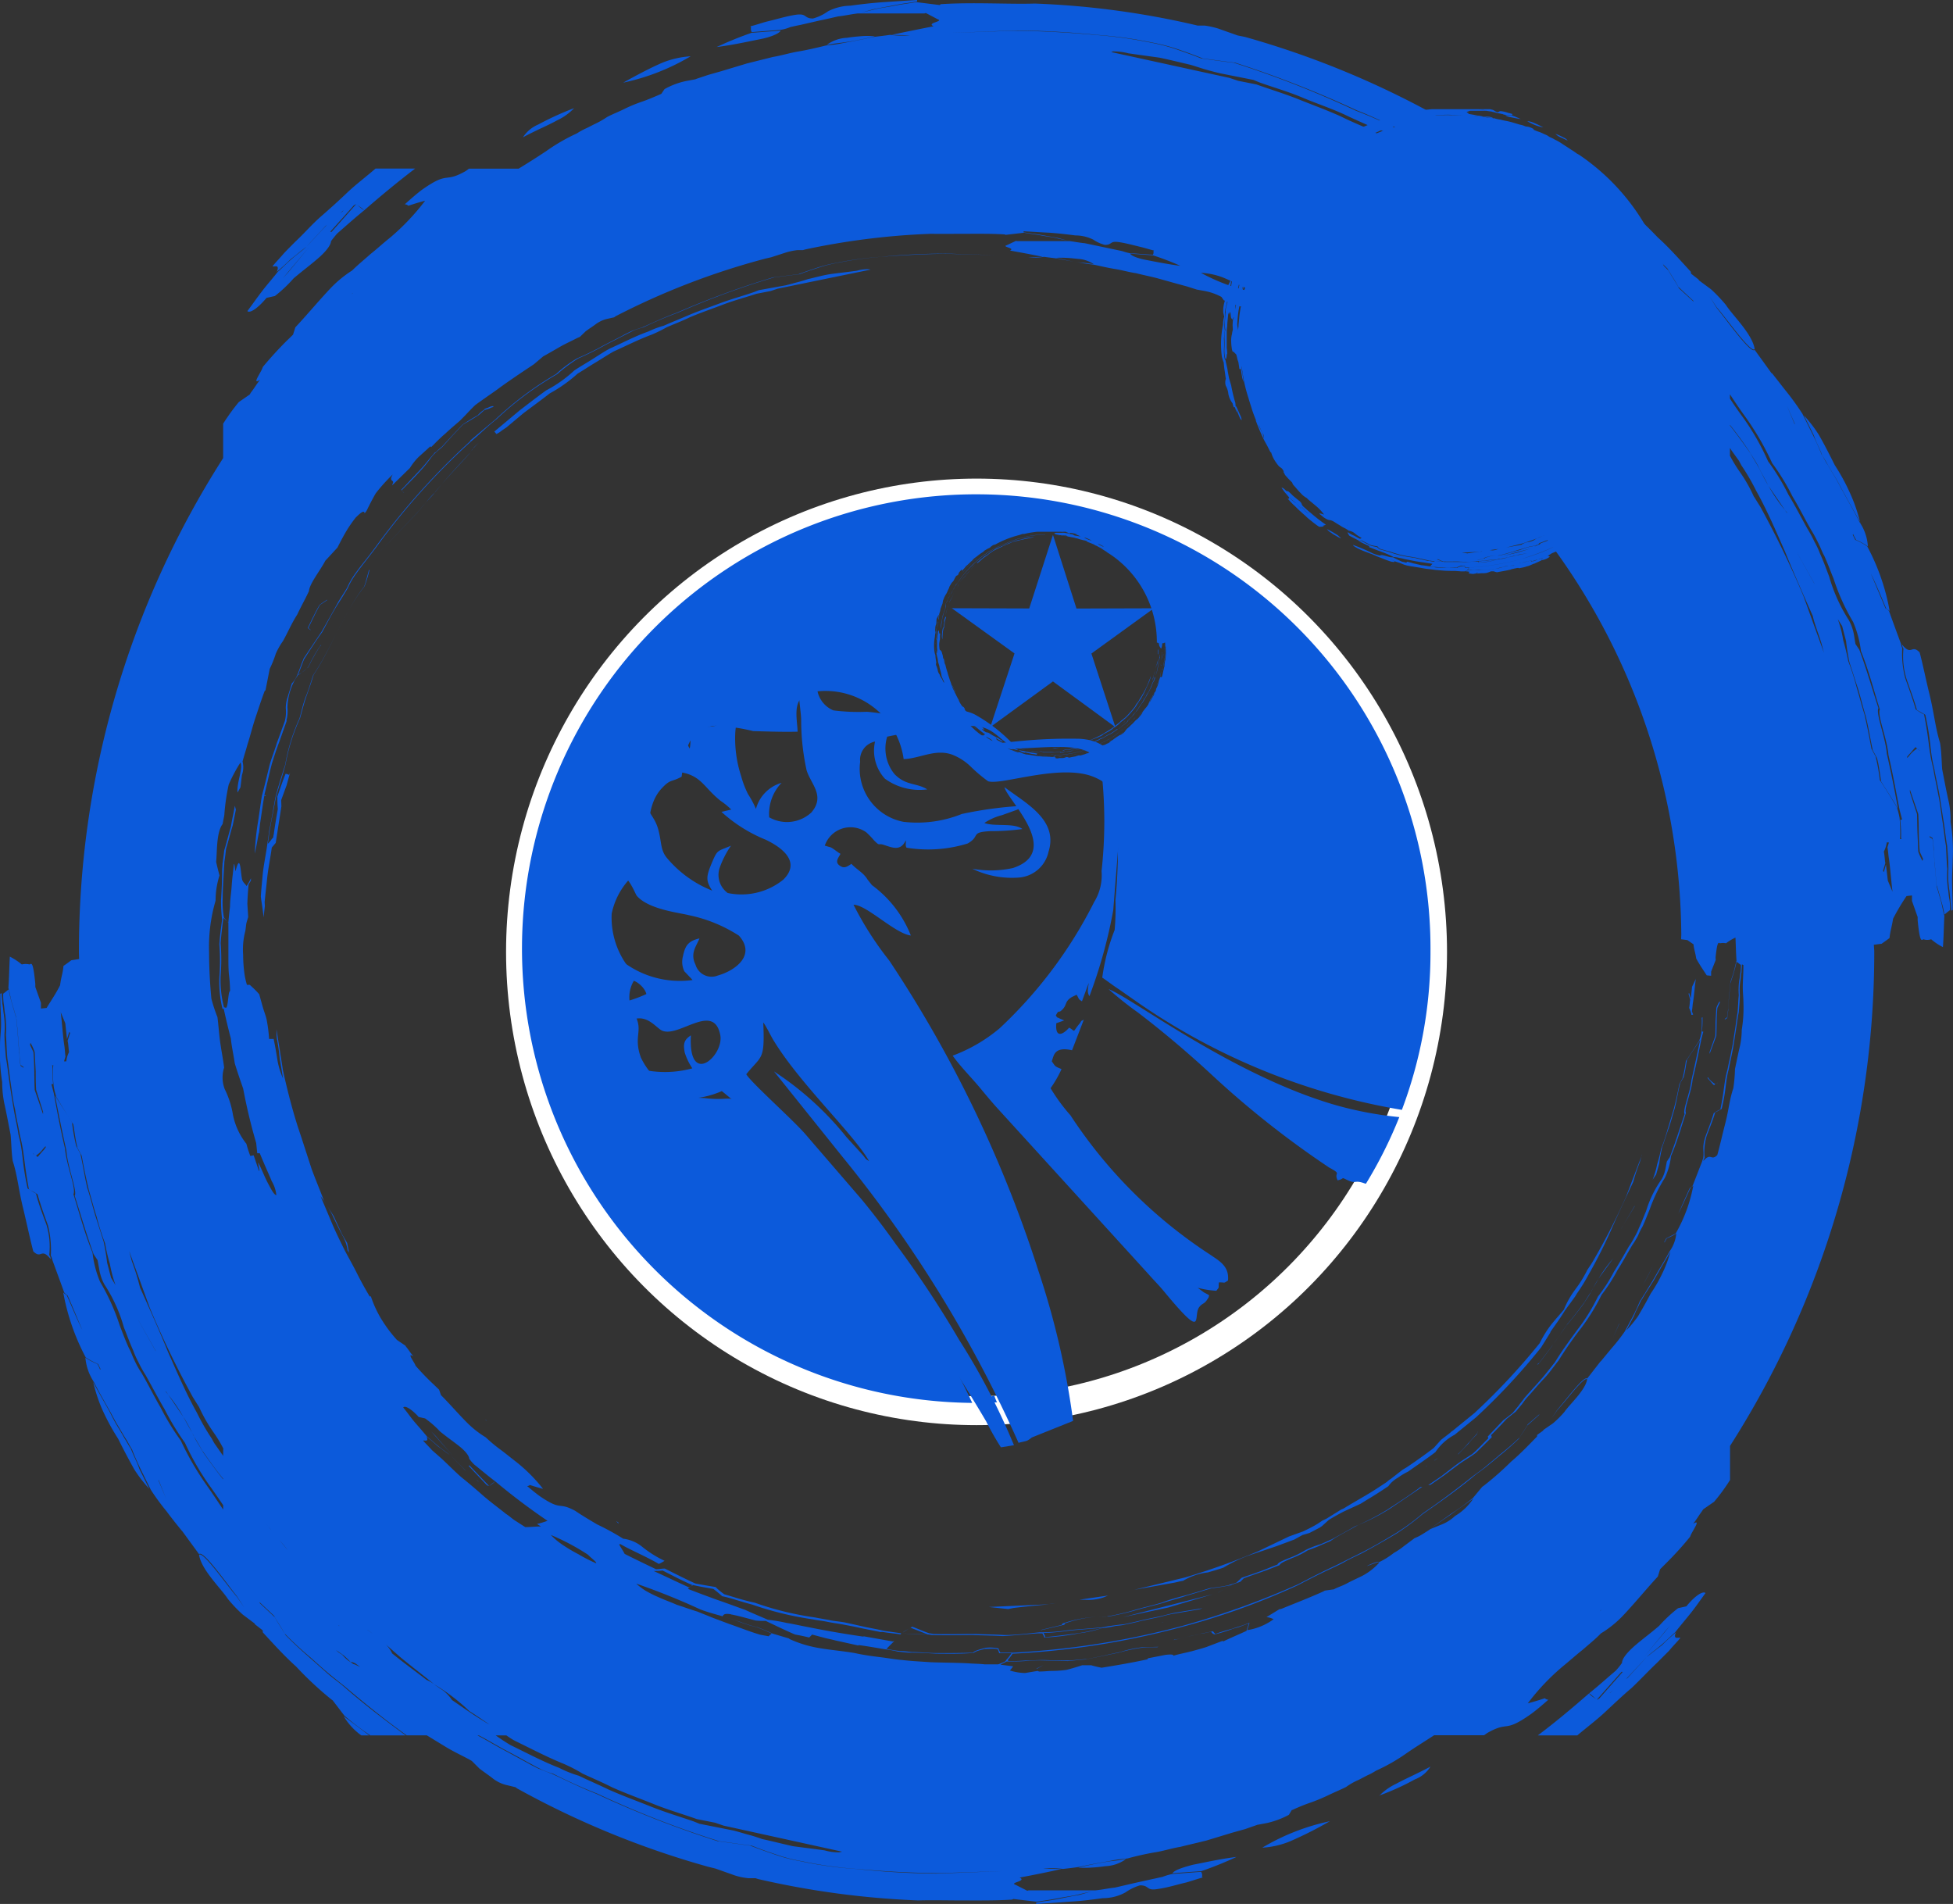 <svg xmlns="http://www.w3.org/2000/svg" width="49.834" height="48.577" viewBox="0 0 49.834 48.577">
  <rect x="0" y="0" width="49.834" height="48.577" fill="#333333" stroke="none"/>
  <g id="Camada_x0020_1" transform="translate(0)">
    <g id="Grupo_137" data-name="Grupo 137" transform="translate(0 0)">
      <path id="Caminho_1176" data-name="Caminho 1176" d="M48.5,18.265l-.054-.037ZM1.333,30.312l.054.037Zm40.961,1.735a.9.9,0,0,0-.123.252,4.731,4.731,0,0,1-.252.487c.1-.177.182-.337.252-.487A.9.9,0,0,1,42.294,32.047Zm1.457-6.369-.166.648ZM9.684,13.193l.07.054ZM.937,26.787l.209.884Zm47.956-5-.209-.878ZM40.617,4.3h-.2c.214.166.439.327.648.493A1.628,1.628,0,0,0,40.617,4.3ZM26.626,42.482l-.182.091.011.005Zm1.521-.953a5.21,5.21,0,0,1-.595.134c-.209.027-.461.064-.884.107,0-.043-.027-.07-.043-.107a5.623,5.623,0,0,0,.621-.054c.225-.027.5-.043.9-.08Zm1.537-.139-.037.005h.021Zm-11.034-.2c.129.021.327.075.627.155a2.15,2.15,0,0,0,.262.011c.257.123.5.241.75.348.1.016.225.043.337.07l.021.005.075-.075.3.08c.1.027.193.043.295.07l.584.129.005-.011c.214.027.45.07.675.107a2.641,2.641,0,0,1,.327.059c.112.011.225.027.321.027.2,0,.412.011.664.027.252,0,.546.011.9-.016h.037l.091-.048c.059-.021.134-.037.2-.059.07,0,.139-.005.2-.005a.472.472,0,0,1,.139.016l.037.1h.311c-.027.043-.07.1-.1.134a.311.311,0,0,0-.054.07,1.085,1.085,0,0,1-.187.08h-.337c-.139-.016-.295-.016-.434-.027-.327-.016-.637-.016-.943-.027-.225-.016-.466-.027-.707-.054-.2-.016-.407-.054-.621-.08s-.407-.054-.616-.1c-.311-.054-.648-.08-.943-.134a2.975,2.975,0,0,1-.734-.23l.011-.005-.434-.129c-.112-.054-.241-.107-.38-.161a3.424,3.424,0,0,1-.434-.134c-.155-.054-.3-.091-.455-.145C18.458,41.18,18.517,41.164,18.651,41.186Zm8.286-.289-.214.032L25.234,41l.493.054c.027-.011.07-.011.123-.027.3-.037.578-.064.873-.091a1.452,1.452,0,0,1,.145-.027Zm1.339-.193-.734.107.252.005a1.2,1.2,0,0,0,.364-.064l.118-.048Zm2.668-.032-2.293.584,1.157-.246Zm-14.7-.268a17.338,17.338,0,0,1,1.623.653c.182.07.38.123.573.177.155.054.3.091.439.145a3.715,3.715,0,0,0,.434.134c.145.054.268.107.38.161a.466.466,0,0,0-.08.07c-.075-.016-.155-.027-.225-.043-.268-.08-.536-.187-.8-.279l-.4-.15c-.129-.054-.268-.107-.4-.161-.182-.054-.348-.118-.52-.171-.155-.07-.311-.123-.45-.187a3.1,3.1,0,0,1-.354-.177,1.862,1.862,0,0,1-.225-.171Zm.664-.337c.268.134.493.257.771.375-.027.016-.054.027-.1.054-.295-.134-.605-.284-.9-.418a1.582,1.582,0,0,0,.225-.011Zm-2.86-.911a5.728,5.728,0,0,1,.959.509c.054.064.241.2.2.214a3.864,3.864,0,0,1-.45-.23,3.9,3.9,0,0,1-.343-.2,1.9,1.9,0,0,1-.364-.295Zm1.682-.348v.005l.048.054.005-.021Zm20.563-.878-.048.005c-.241.187-.552.386-.846.578a5.909,5.909,0,0,1-.83.429c-.182.107-.38.214-.595.332-.112.043-.209.1-.321.134s-.225.08-.337.134a2.386,2.386,0,0,1-.407.2c-.155.064-.3.118-.311.171-.145.054-.3.123-.45.177s-.311.107-.466.161c-.027.027-.086.08-.129.123-.07.027-.123.037-.2.064-.166.043-.337.054-.493.08-.225.07-.434.134-.632.187s-.4.107-.578.177c-.2.064-.407.107-.632.171a6.129,6.129,0,0,1-.787.187,3.307,3.307,0,0,0-1.114.177c-.016.011-.016.027-.027.037l-.536.129.011.005.595-.139.011-.032a3.013,3.013,0,0,1,1.114-.177,7.447,7.447,0,0,0,.787-.187c.225-.064.439-.107.637-.171s.38-.107.578-.177c.193-.054.391-.118.632-.187a4.727,4.727,0,0,0,.493-.08l-.332.193.005-.005c.112-.064.257-.145.354-.2.07-.027.129-.043.2-.07l.011-.005.086-.086c.155-.059.311-.112.466-.166s.311-.118.45-.171c.016-.054.155-.107.311-.177a2.224,2.224,0,0,0,.407-.2c.112-.043.225-.08.337-.134l.236-.1.118-.08c.2-.118.407-.225.595-.332a5.164,5.164,0,0,0,.83-.429Zm-24.147-.182.054.043.016.005-.07-.048Zm24.243-.354-.005.005h0l.021.005.005-.005Zm.305-.2-.086.054-.016.016.059-.037ZM11,36.52l.53.595-.418-.482Zm26.7,0h0l-.011.059c-.112.107-.155.177-.225.241a3.408,3.408,0,0,1-.268.284l.016-.005.252-.262a2.473,2.473,0,0,1,.225-.246C37.7,36.547,37.7,36.525,37.693,36.52Zm-25.32-.305.027.032.005-.005-.032-.027Zm.1,1.7-.5-.525-.027.005.471.5Zm.155-.118a.991.991,0,0,1-.155.118A1.3,1.3,0,0,1,12.63,37.8Zm-1.157-.686c.129.134.252.257.38.391l.032.027-.412-.418Zm-1.184-1.205c.043-.043.182.027.37.225l.016.021.166.037a2.462,2.462,0,0,1,.38.332c.182.15.38.284.52.4s.225.23.225.295a1.066,1.066,0,0,0,.129.15c.182.145.337.279.536.429a16.711,16.711,0,0,0,1.334,1.007c-.08.027-.155.054-.268.08l.1.064c-.139,0-.252.016-.4.016-.086-.054-.166-.107-.252-.161s-.155-.123-.241-.177c-.2-.161-.407-.311-.589-.471s-.37-.321-.552-.466c-.182-.161-.337-.321-.5-.471L11.023,37c-.07-.08-.155-.161-.225-.241.011-.027.155.054.086-.107.1.08.193.161.279.241.112.08.214.161.311.225-.1-.08-.2-.145-.295-.225s-.182-.161-.284-.241c-.1-.123-.209-.246-.311-.364s-.193-.257-.295-.375Zm31.024-2.132h-.005l-.155.354ZM41.169,32.1l-.375.514a3.256,3.256,0,0,0-.182.321c-.07.107-.129.2-.187.295-.139.187-.279.375-.434.552-.129.187-.241.359-.38.546-.112.15-.225.295-.337.445l-.027.016-.027.032.037-.021c.112-.145.225-.295.337-.445.129-.187.257-.359.38-.546.155-.177.3-.364.439-.552.054-.091.129-.187.182-.295s.129-.214.182-.321a3.441,3.441,0,0,1,.38-.525l.011-.016Zm1.457-.182a2.921,2.921,0,0,1-.187.52,3.719,3.719,0,0,1-.321.568c-.112.214-.225.412-.321.573a2.782,2.782,0,0,1-.3.364l.2-.375c.043-.123.112-.241.171-.375.054-.08.08-.134.123-.2.059-.091.112-.177.171-.268s.1-.177.155-.268c.1-.177.209-.348.311-.536Zm-.916-1.152-.337.573-.011.016.348-.578v-.011Zm.187-1.3-.407,1.066a16.711,16.711,0,0,1-.868,1.687l-.123.187h0a2.945,2.945,0,0,1-.3.487,2.352,2.352,0,0,0-.295.52c-.1.123-.225.257-.337.4a2.815,2.815,0,0,0-.279.455,16.751,16.751,0,0,1-1.666,1.784c-.182.15-.364.295-.546.445l-.054.037L37,36.558l-.23.177-.187.209c-.225.171-.45.332-.691.493l-.107.064-.295.23-.043.027-.064.054c-.182.123-.364.241-.546.348s-.37.214-.552.327l-.064.027-.37.23-.112.054-.112.075c-.112.07-.241.134-.38.2l-.359.129-.793.38a18.12,18.12,0,0,1-1.853.664l-1.3.316,1.045-.187c.07-.016.129-.032.2-.043a1.584,1.584,0,0,1,.632-.214c.145-.043.284-.08.4-.123a3.736,3.736,0,0,1,.632-.305c.241-.08.482-.161.718-.241l.461-.171.2-.112.182-.054.257-.134.064-.043.171-.155c.112-.07.257-.15.38-.214l.434-.2.161-.1c.182-.107.364-.225.546-.348a.739.739,0,0,1,.241-.214,1.755,1.755,0,0,1,.268-.161c.225-.161.466-.321.691-.493a1.347,1.347,0,0,1,.493-.445c.182-.15.364-.295.546-.445a16.136,16.136,0,0,0,1.66-1.784l.23-.37.011-.032c.112-.161.252-.348.364-.536.043-.054.075-.107.118-.161l.145-.2.048-.08a4.685,4.685,0,0,0,.3-.487,12.53,12.53,0,0,0,.573-1.136c.171-.391.354-.782.562-1.221a4.493,4.493,0,0,1,.166-.5l.054-.193Zm1.677-1.982-.005.021.043.048c.043.043.08.1.123.134.032-.027.059-.054.086-.054l.005-.011-.059.037a.632.632,0,0,1-.145-.118l-.048-.059Zm-.123-1.521h-.032l.005.064c0,.118,0,.214-.011.332a1.2,1.2,0,0,1-.059.2c-.112.171-.225.348-.337.509a3.841,3.841,0,0,1-.086.445l-.08.145c-.043.214-.086.418-.145.643-.054.177-.1.337-.155.509a4.524,4.524,0,0,1-.166.5c-.027.134-.059.257-.1.391a2.278,2.278,0,0,1-.118.4l.091-.134.08-.284c.016-.145.043-.268.07-.4.059-.161.112-.337.171-.5s.1-.332.155-.509c.054-.214.08-.412.139-.643l.086-.145c.043-.15.054-.284.086-.445.112-.177.225-.337.337-.509-.075.348-.145.68-.225,1.034-.032.321-.23.761-.171.857-.129.375-.241.739-.38,1.1l-.075.112L42.5,29.8a.915.915,0,0,1-.1.284,2.818,2.818,0,0,0-.4.82c-.059.134-.112.284-.182.429a1.519,1.519,0,0,1-.112.23,1.912,1.912,0,0,1-.145.241c-.123.214-.252.439-.38.643a4.074,4.074,0,0,1-.407.632,4.792,4.792,0,0,1-.52.841c-.209.284-.423.578-.578.836-.129.161-.252.321-.38.466s-.268.295-.407.455c-.043.07-.1.123-.139.187-.059.07-.1.123-.155.187-.086.07-.171.134-.241.187l-.391.412.011.048c-.171.171-.284.295-.407.4-.145.091-.295.187-.439.295l-.348.268-.337.23.054-.005.364-.252.354-.268c.139-.1.295-.187.439-.295.112-.107.236-.23.407-.4a.084.084,0,0,0-.016-.054c.139-.139.268-.273.4-.418.07-.054.155-.123.236-.187.043-.054.1-.123.155-.187a1.9,1.9,0,0,1,.145-.187c.139-.15.268-.311.407-.455s.252-.311.38-.471a9.449,9.449,0,0,1,.578-.83,5.247,5.247,0,0,0,.52-.846,4.511,4.511,0,0,0,.407-.632c.129-.2.257-.439.38-.643a1.914,1.914,0,0,0,.145-.241,1.761,1.761,0,0,1,.112-.225c.07-.15.123-.295.182-.434a4.045,4.045,0,0,1,.391-.814,1.767,1.767,0,0,0,.155-.552c.155-.359.257-.723.38-1.1-.054-.107.145-.536.171-.857.086-.337.155-.686.225-1.034l.048-.182-.037-.005a2.192,2.192,0,0,0,.016-.337l.011-.021Zm.429-.418a.728.728,0,0,0-.086.171l-.021.364c0,.107,0,.2-.005.348l-.145.412v.048l.171-.461c.011-.284,0-.4.027-.712l.064-.134Zm-.605-.578-.1.209-.032.3-.043-.139-.016.016.043.15c-.011.07-.011.134-.027.214a.62.62,0,0,1,.059.177l.043-.005-.032-.091c.016-.08.016-.145.027-.214.032-.187.043-.4.075-.616Zm1.178-.364c.016.016.016.016.032.016,0,.225-.016.412-.016.562s.016.268.016.391a3.423,3.423,0,0,1-.043.707,2.016,2.016,0,0,1-.043.4c-.043.177-.086.391-.129.595a3.825,3.825,0,0,1-.043.493c-.1.295-.112.536-.209.911-.07.268-.129.541-.2.793-.166.161-.155-.08-.354.15a.151.151,0,0,1,.032-.08,1.41,1.41,0,0,1,.054-.568c.07-.187.155-.386.214-.589l.166-.091c.129-.536.086-.659.182-1.018.032-.166.07-.327.1-.487s.054-.332.08-.493.043-.321.075-.471c.011-.145.027-.295.027-.439a1.55,1.55,0,0,1,.016-.38c.011-.064.011-.134.027-.2,0-.07.011-.134.011-.2ZM7.327,18.383l.005.005h.005Zm.852-1.918a3.634,3.634,0,0,0-.311.546.979.979,0,0,1-.252.2v.011l-.027.514h0l.027-.514c.08-.054.166-.134.252-.2a4.512,4.512,0,0,1,.311-.552l.011.005.005-.011-.016-.005ZM8.345,15.3c-.054.037-.123.08-.193.134-.1.171-.171.321-.3.589l.07.054v-.011l-.054-.043c.129-.268.2-.418.295-.589l.177-.118Zm1.087-.766-.021.016-.075.273c-.016.064-.032.1-.043.139-.536.686-.846,1.6-1.3,2.255-.059.171-.112.359-.187.546s-.112.38-.166.568a4.745,4.745,0,0,0-.364,1.178c-.086.268-.171.536-.241.8-.043.2-.07.4-.112.605l-.059.305c-.011.107-.027.2-.043.311-.037.284-.1.552-.123.83-.016.177-.032.321-.043.509.011.134.043.268.07.536l.032-.289-.005-.1c.016-.187.043-.391.059-.562.027-.284.086-.552.123-.83l.1-.118.145-.932-.005-.161.139-.38.086-.316-.027.054a.178.178,0,0,0-.086-.027c-.07.171-.139.375-.209.578,0,.091,0,.2.011.321-.037.214-.07.4-.1.616,0,.027-.016.064-.016.107-.054.054-.08.107-.139.161.016-.107.027-.2.043-.311l.054-.305c.043-.2.075-.4.118-.605.08-.268.166-.536.236-.8a4.917,4.917,0,0,1,.37-1.178c.054-.187.1-.38.166-.568s.129-.359.182-.546c.45-.659.75-1.569,1.3-2.255a4.141,4.141,0,0,0,.129-.429Zm2.635-3.085-.021.021a.4.4,0,0,1-.08.112c-.284.311-.578.616-.857.97a2.789,2.789,0,0,0-.241.268c-.086.091-.155.187-.241.279L9.571,14.211l1.071-1.125c.086-.1.155-.187.241-.284s.166-.171.236-.268c.284-.348.578-.643.862-.964Zm.145-.155-.118.118-.027.037.145-.155Zm.011-.011-.005.005-.005.005Zm.359-.921a.281.281,0,0,0-.123.037l-.091.032-.021.027a.735.735,0,0,0-.155.134c-.139.08-.252.15-.391.241l-.268.284-.257.279a1.816,1.816,0,0,0-.166.15l-.005-.011-.161.187a3.682,3.682,0,0,1-.273.316l-.434.461.07.08v-.005l-.059-.064c.145-.15.311-.311.439-.455.279-.295.295-.391.434-.509.07-.07.129-.107.171-.15l.252-.279.268-.284c.139-.08.252-.145.4-.241.054-.043.112-.1.155-.134a.564.564,0,0,0,.166-.059l.054-.016v-.021Zm20.4-2.426a5.716,5.716,0,0,1,.718.311.674.674,0,0,1,.311.241c-.268-.134-.509-.23-.691-.321a1.215,1.215,0,0,1-.337-.23Zm-2.341-.975a1.842,1.842,0,0,1,.562.118c.241.1.509.23.793.375A4.715,4.715,0,0,1,30.638,6.958Zm-8.474-.091a.941.941,0,0,0-.3.037c-.193.027-.423.054-.632.08s-.423.091-.621.134c-.08.027-.166.054-.268.08s-.193.054-.305.08l-.68.123-.123.048c-.284.1-.578.177-.862.284s-.562.2-.841.321c-.214.091-.412.171-.595.252a2.394,2.394,0,0,0-.4.15c-.337.118-.643.284-.97.429-.155.08-.311.187-.466.284s-.311.187-.45.279a3.306,3.306,0,0,1-.718.509c-.225.161-.45.337-.675.509l-.648.541.054.064a.732.732,0,0,0,.139-.091l.118-.08.423-.354c.225-.171.45-.332.675-.509a3.749,3.749,0,0,0,.718-.509c.155-.091.295-.187.45-.279s.295-.187.466-.284c.321-.145.648-.311.97-.429a3.587,3.587,0,0,0,.38-.187c.182-.08.4-.161.595-.257.279-.118.562-.214.841-.321s.579-.187.862-.279l.359-.07.177-.059,2.373-.487ZM27.2,6.578c.1.005.2.016.3.027a.794.794,0,0,1,.407.134c-.086-.011-.166-.027-.311-.037s-.337-.054-.648-.123a1.956,1.956,0,0,1,.252,0Zm1.639-.107c.2.016.38.027.578.043a6.692,6.692,0,0,1,.7.268c-.337-.043-.648-.107-.873-.15s-.38-.107-.407-.161Zm-4.714,0q-.811,0-1.623.08a8.391,8.391,0,0,0-1.13.15,3.561,3.561,0,0,0-.536.134c-.166.054-.321.107-.461.161-.225.027-.423.054-.648.08a21.7,21.7,0,0,0-2.453.9c-.295.107-.605.252-.884.375-.086.027-.187.064-.268.091-.086.043-.171.08-.241.123-.155.08-.311.161-.45.23a6.967,6.967,0,0,1-.707.348,3.108,3.108,0,0,0-.536.4A8.525,8.525,0,0,0,12.641,10.7l-.321.268L12,11.238l.005.011A18,18,0,0,0,9.571,13.97c-.209.284-.38.482-.493.643A1.986,1.986,0,0,0,8.854,15c-.07.118-.155.241-.225.359-.139.257-.284.509-.423.755l-.461.686-.005.021c-.054.123-.1.268-.155.4a.867.867,0,0,1-.112.187l-.027.027-.123.4a.894.894,0,0,0-.032.236.919.919,0,0,1-.027.337c-.07.187-.129.359-.2.546-.054.187-.129.364-.182.552-.07.279-.129.536-.2.8-.043.257-.07.5-.112.739a6.8,6.8,0,0,0-.07.734c.043-.187.07-.359.1-.509l.011-.037.021-.2c.037-.241.07-.493.112-.734l.032.011.005-.016-.037-.011c.07-.279.123-.536.193-.8.059-.187.118-.375.187-.552l.193-.546H7.306a.919.919,0,0,0,.027-.337,1.567,1.567,0,0,1,.155-.632,1.077,1.077,0,0,1,.112-.187l.005-.011.15-.391c.155-.241.295-.466.466-.7.139-.257.268-.509.423-.75.07-.107.15-.241.225-.364a1.973,1.973,0,0,1,.225-.386c.112-.161.279-.364.493-.648a17.5,17.5,0,0,1,2.437-2.721c.225-.187.407-.375.643-.562a8.4,8.4,0,0,1,1.553-1.152,3.879,3.879,0,0,1,.536-.4,7.572,7.572,0,0,0,.7-.348c.139-.07.295-.15.45-.23l.241-.123a1.743,1.743,0,0,1,.268-.091c.279-.134.589-.268.884-.375a20.965,20.965,0,0,1,2.453-.9c.225-.027.423-.054.648-.08q.209-.08.466-.161A3.264,3.264,0,0,1,21.4,6.7a8.667,8.667,0,0,1,1.125-.15c.541-.043,1.082-.07,1.628-.075l1.307.037-1.339-.043ZM23.67,41.7a1.1,1.1,0,0,1,.112.016c.364.011.7,0,1.039,0,.268.011.525.011.761.027.311-.016.621-.054.905-.07H26.6c.011.043.043.07.043.107a6.247,6.247,0,0,0,.884-.107,3.144,3.144,0,0,0,.595-.134,2.456,2.456,0,0,0,.337-.054c.07-.011.139-.011.209-.027.171-.037.311-.064.466-.107l.38-.08c.129-.027.252-.064.38-.091l.7-.118.091-.032c-.241.043-.493.08-.734.123-.123.027-.252.064-.38.091l-.38.08c-.166.043-.295.07-.461.107-.07.016-.145.016-.214.027-.112.016-.225.027-.337.054-.391.043-.675.054-.916.08a5.04,5.04,0,0,1-.616.054H26.53c-.284.027-.595.07-.905.07-.236-.016-.493-.016-.761-.027-.337,0-.675.011-1.039,0-.027,0-.07-.016-.112-.016-.155-.054-.268-.107-.439-.171-.07.054-.166.091-.236.145l-.005.005.2-.123C23.4,41.593,23.53,41.646,23.67,41.7Zm-.675-.027c.225.016.461.016.675.027C23.445,41.7,23.2,41.689,22.995,41.673ZM5.827,23.541V24.4c0,.145,0,.295.011.439a4.135,4.135,0,0,1,.032.445c-.059.011-.043.509-.129.418H5.715a2.741,2.741,0,0,1-.086-.809,5.349,5.349,0,0,0,0-.83c.016-.225.043-.429.07-.643l.129.118ZM26.107,5.9c.209.011.45.027.659.037.241.016.466.043.675.07a1.024,1.024,0,0,1,.455.107.932.932,0,0,0,.295.134c.2,0,.112-.107.364-.07.182.027.37.08.552.123.112.027.225.064.337.091a.016.016,0,0,1-.016.016.106.106,0,0,1-.011.091c-.2-.011-.38-.027-.578-.037a1.36,1.36,0,0,1-.2-.054c-.07-.016-.129-.027-.2-.043l-.38-.08-.38-.08c-.129-.011-.252-.037-.391-.054H25.951l-.027-.005-.241.112c-.129.043.236.07.086.134.295.054.589.107.841.161l-.375.011h.005a1.6,1.6,0,0,0,.4-.011c.112.016.225.027.337.043.311.064.5.091.648.118s.225.027.305.043c.171.037.354.08.525.107s.348.08.536.107c.166.043.348.08.52.123l.52.145.257.07.252.08h0l.182.032a1.487,1.487,0,0,1,.445.155l.059.086.016.005c.129.054.268.107.4.15a2.944,2.944,0,0,1,.337.134c.112.054.225.091.337.145a1.7,1.7,0,0,0,.252.134l.171.08a1,1,0,0,1,.182.1,3.259,3.259,0,0,1,.621.337c.252.161.52.305.787.482.129.08.268.171.407.268l.011.005.214.123A16.942,16.942,0,0,1,42.9,23.852l-.005.112.161.021c.059.043.1.07.155.107.016.15.043.187.07.364.086.161.182.295.268.429l.112.011V24.79l.118-.3-.005-.059c.043-.4.07-.391.112-.364a.377.377,0,0,1,.155,0,1.15,1.15,0,0,1,.241-.145c.011.2.011.375.027.589-.027.091-.043.187-.07.279s-.059.187-.086.268c-.011.15-.027.295-.043.445l-.011.23c-.016.08-.016.145-.032.225l-.059.037.005.016.059-.037.027-.214.011-.23c.016-.145.032-.295.043-.445.027-.08.059-.171.086-.268a2.644,2.644,0,0,0,.07-.279c.043.027.07.054.112.08a1.23,1.23,0,0,1-.011.2c-.016.07-.016.134-.032.2a1.776,1.776,0,0,0-.011.375c-.016.134-.016.284-.032.445-.027.145-.043.305-.07.466s-.043.321-.086.5c-.027.161-.07.321-.1.482-.1.364-.07.482-.182,1.018a.922.922,0,0,0-.171.1c-.054.187-.139.4-.209.589-.1.311-.027.348-.059.562a.459.459,0,0,0-.027.08c-.086.214-.166.429-.241.616a.163.163,0,0,1-.07.054c-.1.214-.2.445-.295.659.112-.214.209-.445.311-.659.027-.027.043-.027.07-.054a3.859,3.859,0,0,1-.45,1.221l-.241.123-.048.091.005.016a1.17,1.17,0,0,1,.059-.107,1.473,1.473,0,0,0,.241-.123.928.928,0,0,1-.171.455c-.1.187-.209.364-.311.536-.054.1-.1.177-.155.268s-.112.177-.166.273c-.043.054-.07.118-.129.2a4.257,4.257,0,0,1-.182.391l-.2.375a4.467,4.467,0,0,1-.311.4c-.1.118-.209.252-.311.375l.016-.027-.354.455c-.086-.08-.546.552-.761.793l-.15.22.15-.209c.214-.225.675-.857.761-.787-.043.279-.45.643-.578.83a2.527,2.527,0,0,1-.295.295l-.241.166-.011.021-.15.107-.005.043c-.209.214-.423.439-.664.643a7.7,7.7,0,0,1-.7.616l-.032.021-.236.284a5.6,5.6,0,0,1-.562.407l-.525.375H36.5l.53-.364c.182-.134.38-.268.562-.4a1.429,1.429,0,0,1-.466.445,1.091,1.091,0,0,1-.375.23l-.262.107-.011.011c-.1.064-.182.118-.279.171l-.107.048-.268.2a1.88,1.88,0,0,1-.262.177,1.932,1.932,0,0,1-.391.241c.027-.037-.043-.011-.129.016l-.139.059-.021.016.177-.064c.086-.027.139-.054.123-.011a1.548,1.548,0,0,1-.5.364c-.112.054-.214.1-.327.161s-.225.091-.321.145l-.23.032-.037.021c-.354.161-.707.295-1.071.445l-.054.011-.327.2a.49.49,0,0,1,.182.054,1.553,1.553,0,0,1-.675.279c.016-.054.043-.118.059-.187-.075.027-.145.054-.225.08s-.145.043-.214.07a4.478,4.478,0,0,0-.434.134l-.059-.07-.209.043c-.086.011-.171.037-.257.054-.166.037-.348.091-.52.118l-.016.011.493-.118a2.192,2.192,0,0,1,.257-.054c.086-.011.155-.037.209-.037a.137.137,0,0,0,.086.064,3.8,3.8,0,0,0,.439-.134c.07-.027.139-.037.209-.064s.139-.054.225-.08c-.016.054-.043.118-.059.187-.193.091-.391.171-.589.268l-.027-.011-.407.155c-.129.043-.241.07-.343.1-.209.054-.364.08-.5.123.005-.037-.08-.037-.209-.021l-.439.086-.016.027c-.364.08-.771.15-1.168.214a2.684,2.684,0,0,1-.268-.064h-.225c-.112.037-.252.08-.4.118a2.675,2.675,0,0,1-.348.027c-.112,0-.225.016-.354.016l-.037-.016-.321.054a1.377,1.377,0,0,1-.386-.064l.011-.016a.671.671,0,0,0,.07-.091c-.112-.016-.225-.027-.321-.043.043-.027.112-.054.155-.08.155,0,.311,0,.466-.011a4.212,4.212,0,0,1,.45-.016l.648.016.45-.043c.295-.054.578-.118.846-.171a4.427,4.427,0,0,1,.562-.123,3.967,3.967,0,0,1,.423-.016l.027-.011-.407.011a2.97,2.97,0,0,0-.568.123c-.268.054-.546.123-.841.177-.145.011-.284.027-.45.037-.2,0-.423,0-.648-.011-.145,0-.3.011-.455.011a4.363,4.363,0,0,1-.461.016.039.039,0,0,1,.011-.054,1.453,1.453,0,0,0,.1-.134,20.43,20.43,0,0,0,4.333-.686,18.166,18.166,0,0,0,2.946-1.061c.225-.118.493-.257.777-.391.139-.064.295-.134.434-.214s.295-.145.45-.225c.295-.161.578-.321.846-.482a6.154,6.154,0,0,0,.675-.5c.423-.295.846-.589,1.269-.937.112-.1.236-.177.348-.268s.23-.187.343-.284a6.568,6.568,0,0,0,.5-.439c.07-.123.155-.23.214-.337l.3-.268.005-.016-.295.257c-.054.107-.139.214-.209.337-.171.161-.327.295-.509.439-.112.1-.225.187-.337.284s-.225.171-.354.268c-.418.332-.83.643-1.264.937a5.666,5.666,0,0,1-.675.5c-.268.161-.552.332-.846.482-.155.08-.295.145-.45.225s-.3.15-.439.214c-.279.134-.546.273-.771.391a21.357,21.357,0,0,1-2.946,1.061,20.771,20.771,0,0,1-4.339.686h-.321c-.016-.043-.043-.07-.043-.107a1.034,1.034,0,0,0-.337-.016c-.129.037-.295.08-.311.123-.354.011-.632.011-.9.011s-.466-.027-.664-.027c-.112-.011-.209-.027-.321-.027a2.97,2.97,0,0,1-.327-.054l.2-.2-.043.011-.728-.129-.032.005c-.546-.08-1-.161-1.393-.241-.2-.037-.38-.08-.552-.107a4.027,4.027,0,0,0-.477-.08c-.182-.08-.38-.161-.578-.252-.2-.07-.407-.15-.718-.257-.252-.091-.509-.187-.745-.279a.468.468,0,0,1,.123-.1c.187.043.354.07.525.1a2.607,2.607,0,0,1,.225.187c.2.037.407.118.771.214a8.308,8.308,0,0,0,1.537.375c.129.027.252.037.38.064s.268.043.407.07.295.054.45.091l.5.1.037-.005c.155.027.295.037.466.064.016-.011.016-.011.016-.027H23l-.445-.064c-.182-.043-.354-.07-.52-.107s-.311-.07-.45-.1-.284-.037-.412-.064-.252-.043-.38-.07a7.854,7.854,0,0,1-1.532-.375c-.364-.08-.578-.161-.777-.214a1.492,1.492,0,0,1-.225-.187c-.166-.027-.337-.054-.52-.091-.268-.123-.509-.246-.777-.38-.08,0-.139.016-.225.016-.279-.134-.536-.257-.8-.391-.037-.08-.1-.161-.139-.241a.042.042,0,0,0,.027-.011c.155.091.327.171.493.252s.327.161.493.257a1.165,1.165,0,0,0,.145-.08,2.8,2.8,0,0,1-.578-.364.955.955,0,0,0-.477-.2,6.512,6.512,0,0,0-.664-.364c-.2-.118-.38-.225-.562-.348-.45-.241-.327.016-.889-.364-.112-.08-.209-.161-.337-.268a.093.093,0,0,0,.07-.027c.129.043.225.07.337.1a4.065,4.065,0,0,0-.7-.7c-.139-.107-.268-.214-.4-.311s-.252-.2-.364-.305a2.5,2.5,0,0,1-.466-.364c-.241-.241-.434-.471-.675-.712l-.048-.139-.134-.129q-.233-.217-.466-.482c-.027-.091-.241-.348-.054-.241-.075-.08-.129-.177-.187-.241l-.021-.032-.214-.145a3.573,3.573,0,0,1-.423-.573,2.9,2.9,0,0,1-.241-.536H9.432c-.112-.187-.225-.391-.327-.595S8.9,32.1,8.795,31.9c-.112-.225-.225-.455-.321-.68l-.295-.7a2.8,2.8,0,0,1,.295.471c.086.177.171.364.295.589a1.131,1.131,0,0,1,.1.321l.037.059-.048-.246-.134-.23-.209-.455-.252-.4c-.1-.268-.214-.536-.311-.8l-.268-.825L7.6,28.753c-.15-.471-.273-.953-.38-1.441l-.166-1.05v.032a1.666,1.666,0,0,0,.011.214,4.745,4.745,0,0,1,.07.493c.032.177.059.354.086.514a1.971,1.971,0,0,1-.139-.445c-.027-.177-.059-.364-.1-.562H6.866A4.007,4.007,0,0,0,6.8,26c-.027-.107-.07-.214-.1-.321s-.059-.214-.086-.311c-.086-.1-.155-.161-.241-.241H6.3a1.838,1.838,0,0,1-.07-.337,3.607,3.607,0,0,1-.027-.429,1.839,1.839,0,0,1,.054-.6c.016-.08.016-.15.032-.22l.043-.145-.021-.337c.005-.166.016-.337.032-.493l.059-.1v-.059a1.375,1.375,0,0,1-.112.2c-.032-.054-.075-.08-.1-.134-.054-.08-.043-.8-.182-.241l-.032-.193-.011.021c-.016.171-.043.359-.054.536s-.043.359-.043.536c-.016.134-.032.279-.043.412l-.112-.134a2.1,2.1,0,0,1-.032-.482c0-.2.016-.439.032-.734,0-.07.011-.134.011-.2.016-.107.032-.225.043-.337.059-.187.112-.412.171-.6l.08-.4-.027-.1c-.027.177-.07.337-.1.536-.059.187-.112.418-.171.605-.011.107-.027.23-.043.337,0,.064-.011.134-.011.2,0,.295-.016.536-.027.739a3.928,3.928,0,0,0,.027.482c-.027.23-.059.429-.07.643a5.349,5.349,0,0,1,0,.83,2.916,2.916,0,0,0,.08.809h.032c.054.252.112.493.182.761.016.177.054.337.1.632.07.23.145.445.214.643a14.035,14.035,0,0,0,.332,1.387l.027.262h.064c.155.375.252.578.305.712a.859.859,0,0,1,.118.359c-.059-.011-.129-.145-.214-.305s-.155-.348-.225-.482c-.07-.177.054.305-.016.134l-.123-.364-.086.016a2.9,2.9,0,0,1-.1-.311,1.726,1.726,0,0,1-.343-.739,2.268,2.268,0,0,0-.209-.653.83.83,0,0,1-.016-.552c-.027-.214-.07-.429-.1-.643s-.043-.429-.07-.643a4.049,4.049,0,0,1-.155-.471c-.037-.386-.059-.8-.059-1.184A4.2,4.2,0,0,1,5.5,22.979a2.1,2.1,0,0,1,.1-.643c-.032-.118-.059-.225-.086-.348.027-.225,0-.75.166-.964.016-.1.032-.161.043-.23a5.333,5.333,0,0,1,.112-.777,3.869,3.869,0,0,1,.3-.562c.07.145-.1.525-.075.766l.075-.134.037-.311a.608.608,0,0,0,.016-.348c.043-.161.086-.284.129-.445.07-.214.123-.439.2-.67s.15-.455.236-.686l.021-.016.107-.546a2.889,2.889,0,0,0,.155-.386,1.712,1.712,0,0,1,.182-.321c.129-.23.225-.461.364-.675.1-.214.2-.386.3-.6.011-.187.295-.536.418-.777.075-.08.155-.166.311-.337.1-.2.182-.348.257-.471a3.505,3.505,0,0,1,.209-.295c.086-.08.214-.214.225-.107a.347.347,0,0,0,.059-.08c.07-.145.139-.279.225-.429a4.5,4.5,0,0,1,.434-.482c-.1.171.011.139.011.2l-.027.08.455-.445a1.465,1.465,0,0,1,.225-.284c.1-.091.209-.187.295-.268l.027.027L11,11.409c.123-.123.236-.241.364-.348.112-.107.241-.214.364-.321.155-.15.257-.273.4-.407.182-.134.38-.268.546-.386.2-.15.4-.284.595-.418l.354-.236.236-.2c.145-.08.284-.161.423-.241s.295-.15.45-.23l.064-.027.15-.145c.086-.064.182-.123.252-.177a.806.806,0,0,1,.279-.134l.193-.043.037-.027a18.743,18.743,0,0,1,3.83-1.473l.139-.032.4-.129a1.821,1.821,0,0,1,.268-.054h.145l.054-.016a18.57,18.57,0,0,1,3.208-.4c.273.005.589,0,.911,0s.659-.005.975.016l.021.011.471-.054c.155.027.3.043.439.07s.279.037.434.08l.225.048-.236-.064c-.145-.027-.3-.054-.439-.08s-.279-.037-.434-.064V5.9ZM9.218,44.276h.2c-.209-.161-.434-.327-.648-.487A1.632,1.632,0,0,0,9.218,44.276Zm.22,0h.911c-.514-.38-1.028-.766-1.543-1.216-.145-.129-.305-.236-.45-.364s-.284-.252-.429-.38c-.23-.2-.429-.38-.643-.6-.091-.161-.2-.311-.273-.455L6.625,40.9V40.88l.37.348c.075.145.182.289.268.45a8.591,8.591,0,0,0,.648.6c.145.129.284.257.429.38s.289.236.45.364c.53.45,1.039.862,1.586,1.253h.514l.5.305c.177.107.375.2.573.305l.075.043.193.193c.112.086.23.166.321.236a.923.923,0,0,0,.354.182l.246.059.043.032a22.588,22.588,0,0,0,4.88,2l.177.043.5.177a1.624,1.624,0,0,0,.343.07h.182l.064.021a21.948,21.948,0,0,0,4.087.546c.348-.011.75,0,1.162,0s.836.005,1.237-.021l.027-.016.6.07c.2-.032.38-.054.557-.091s.359-.054.557-.107l.284-.064-.305.086c-.177.032-.375.07-.552.107s-.359.054-.557.091v.037c.268-.021.573-.037.841-.059.305-.016.595-.054.862-.091a1.188,1.188,0,0,0,.573-.145,1.286,1.286,0,0,1,.375-.182c.252,0,.145.15.466.091.236-.032.466-.107.7-.161.139-.037.284-.091.429-.129a.016.016,0,0,0-.016-.016.15.15,0,0,0-.021-.129c-.252.016-.482.037-.734.054a1.5,1.5,0,0,0-.252.075c-.086.016-.161.037-.252.054-.161.037-.321.07-.482.107l-.482.112c-.161.016-.321.054-.5.07h-1.7l-.032.011-.305-.155c-.161-.054.305-.091.107-.182.375-.07.75-.145,1.071-.22l-.477-.005h.011a1.937,1.937,0,0,1,.5.005c.145-.016.289-.032.429-.054.4-.091.648-.123.825-.161s.289-.037.4-.054c.214-.059.45-.112.664-.15.23-.032.445-.107.68-.145.214-.054.45-.107.664-.161l.659-.2.327-.091.321-.112h.005l.23-.043a2.207,2.207,0,0,0,.562-.209l.075-.123.021-.005a4.9,4.9,0,0,1,.5-.2c.145-.054.284-.112.429-.182s.289-.129.434-.2a1.616,1.616,0,0,1,.321-.182l.214-.112a1.608,1.608,0,0,0,.23-.123,4.7,4.7,0,0,0,.793-.455c.225-.155.455-.295.691-.45h1.275l.075-.054c.573-.327.412.016,1.13-.493.145-.107.268-.214.434-.359a.143.143,0,0,1-.091-.037c-.161.054-.289.091-.434.129a5.768,5.768,0,0,1,.9-.948c.177-.145.337-.289.5-.418.166-.145.327-.273.466-.418a2.72,2.72,0,0,0,.595-.487c.305-.327.557-.637.857-.964l.059-.187.177-.177c.2-.2.4-.418.589-.653.037-.129.305-.471.075-.327.086-.107.161-.236.23-.327l.027-.043.279-.193a4.75,4.75,0,0,0,.407-.557V36.89a23.388,23.388,0,0,0,3.68-12.63l-.011-.155.2-.027c.075-.054.129-.091.2-.145.021-.2.054-.257.091-.493a5.7,5.7,0,0,1,.343-.578l.139-.016v.139l.145.412v.08c.054.546.091.525.145.487a.312.312,0,0,0,.2,0,1.415,1.415,0,0,0,.3.2c.021-.273.021-.509.037-.8-.037-.123-.054-.252-.091-.38s-.07-.252-.107-.364c-.016-.2-.032-.4-.054-.595l-.016-.311c-.016-.107-.016-.2-.037-.311l-.075-.048.005-.021.075.048.032.295.016.311c.021.2.037.4.054.6.037.107.075.236.107.364a2.313,2.313,0,0,1,.091.38c.054-.037.091-.075.145-.112a1.469,1.469,0,0,0-.016-.268c-.021-.091-.021-.182-.037-.273a2.352,2.352,0,0,1-.016-.509c-.021-.182-.021-.386-.037-.6-.037-.2-.054-.418-.091-.637s-.054-.434-.107-.67c-.037-.22-.091-.439-.123-.653-.129-.493-.091-.653-.236-1.382a1.512,1.512,0,0,1-.214-.129c-.07-.252-.177-.541-.268-.8a2.466,2.466,0,0,1-.075-.761.409.409,0,0,1-.032-.112c-.107-.289-.214-.578-.305-.836a.344.344,0,0,0-.091-.07c-.123-.289-.252-.6-.375-.889.145.289.268.6.391.889.037.037.059.037.091.07a5.531,5.531,0,0,0-.573-1.65,1.591,1.591,0,0,0-.305-.166l-.064-.129.011-.016a1.277,1.277,0,0,0,.075.145,1.74,1.74,0,0,1,.3.166,1.237,1.237,0,0,0-.214-.621c-.123-.252-.268-.487-.391-.723-.075-.129-.129-.236-.2-.364s-.145-.236-.214-.364c-.054-.07-.091-.161-.161-.273-.075-.182-.145-.343-.236-.525l-.252-.509a6.717,6.717,0,0,0-.391-.546c-.129-.161-.268-.343-.4-.509l.016.037-.445-.616c-.107.107-.7-.745-.97-1.071l-.187-.3.187.284c.268.305.862,1.162.97,1.071-.054-.386-.573-.873-.734-1.13a4.122,4.122,0,0,0-.38-.4l-.305-.225-.016-.027-.187-.145-.011-.054c-.268-.289-.536-.6-.841-.873a10.186,10.186,0,0,0-.895-.836L41.362,5.2l-.3-.391A8.325,8.325,0,0,0,40.4,4.3h-.911c.514.386,1.028.766,1.543,1.221.139.123.3.236.445.359s.289.257.429.386c.236.2.434.38.648.595.091.166.2.311.268.455l.386.359.005.021-.375-.343c-.07-.145-.177-.289-.268-.455-.214-.214-.412-.4-.643-.6-.145-.123-.289-.252-.429-.38s-.289-.236-.45-.364C40.516,5.1,40,4.692,39.455,4.3h-.509l-.5-.3c-.177-.107-.375-.2-.573-.311L37.8,3.648l-.2-.193c-.107-.086-.23-.166-.316-.241a1.007,1.007,0,0,0-.354-.182l-.246-.059-.048-.032a22.819,22.819,0,0,0-4.874-2L31.581.905l-.5-.177A2.2,2.2,0,0,0,30.74.653h-.182L30.494.637A21.51,21.51,0,0,0,26.407.091c-.354.011-.75,0-1.162-.005S24.409.08,24,.107L23.98.129,23.375.054c-.2.037-.375.054-.552.091s-.359.054-.557.107l-.289.07.305-.086c.182-.037.375-.07.557-.107S23.2.075,23.4.037V0c-.273.016-.573.037-.846.054-.305.021-.589.054-.857.091a1.3,1.3,0,0,0-.573.145,1.193,1.193,0,0,1-.38.182c-.246,0-.139-.145-.466-.091-.23.037-.466.112-.7.166-.145.037-.289.091-.429.123,0,0,0,.021.016.021a.171.171,0,0,0,.016.129c.252-.021.487-.037.739-.059a1.063,1.063,0,0,0,.246-.07c.091-.021.161-.037.252-.054l.487-.112c.161-.032.321-.07.482-.107.161-.016.321-.054.5-.075h1.7l.037-.011.305.161c.161.054-.305.091-.107.177-.375.075-.755.15-1.077.22L23.225.9H23.22a2.23,2.23,0,0,1-.509-.011c-.139.021-.284.037-.429.054-.391.091-.643.129-.825.166s-.284.037-.391.054c-.22.054-.45.107-.664.145-.236.037-.45.107-.68.145l-.664.166-.664.2-.321.091-.321.107-.005.005-.23.043a1.9,1.9,0,0,0-.562.209l-.08.118-.021.011c-.161.07-.337.145-.5.2a3.739,3.739,0,0,0-.434.182c-.139.07-.284.123-.429.2a2.426,2.426,0,0,1-.321.182c-.075.037-.145.075-.214.107a1.7,1.7,0,0,0-.236.129,4.834,4.834,0,0,0-.787.455c-.225.15-.455.295-.7.445H11.966l-.08.059c-.573.327-.412-.021-1.13.487-.139.107-.268.22-.429.364a.129.129,0,0,1,.091.037c.161-.054.284-.091.429-.129a5.937,5.937,0,0,1-.895.943c-.182.145-.343.295-.5.418-.161.145-.321.273-.466.418a2.959,2.959,0,0,0-.589.493c-.305.327-.557.632-.862.959l-.059.187L7.3,8.71c-.2.2-.4.418-.595.653-.032.129-.305.477-.07.327-.091.112-.161.236-.236.327l-.027.048-.279.193a5.333,5.333,0,0,0-.4.552v.878a23.329,23.329,0,0,0-3.68,12.63l.005.15-.2.032c-.07.054-.123.091-.2.145-.016.2-.054.252-.086.493-.107.214-.236.4-.343.578l-.145.016v-.145L.9,25.181.9,25.1c-.054-.546-.091-.53-.145-.493a.411.411,0,0,0-.2,0,1.641,1.641,0,0,0-.305-.2c-.016.273-.016.509-.037.8.037.129.054.257.091.38s.075.257.107.364c.021.2.037.4.054.6l.021.311c.016.107.016.2.032.305l.08.054L.6,27.243l-.075-.048-.032-.3-.021-.305c-.016-.2-.032-.4-.054-.6-.032-.107-.07-.236-.107-.364a3.265,3.265,0,0,1-.091-.38c-.054.037-.086.07-.139.107a1.559,1.559,0,0,0,.016.273c.016.091.016.182.037.273a2.737,2.737,0,0,1,.016.509c.016.182.016.38.037.6.032.2.054.418.086.632s.054.439.112.675c.032.22.086.434.123.653.123.487.091.653.23,1.382a1.133,1.133,0,0,1,.22.123c.07.257.177.546.268.8a2.6,2.6,0,0,1,.07.761.319.319,0,0,1,.037.107c.107.295.214.584.305.836a.358.358,0,0,0,.086.075c.129.289.252.6.38.889-.145-.289-.268-.6-.4-.889-.037-.037-.054-.037-.091-.075a5.672,5.672,0,0,0,.573,1.655A1.905,1.905,0,0,0,2.5,34.8l.064.129-.011.016a.844.844,0,0,0-.07-.145,1.541,1.541,0,0,1-.305-.161,1.328,1.328,0,0,0,.214.616c.129.257.268.493.4.728.07.123.123.236.2.364s.139.236.214.359c.054.075.091.166.161.273.07.182.145.348.23.525l.252.509a5.94,5.94,0,0,0,.4.546c.123.166.268.348.4.509l-.021-.032.45.616c.107-.112.7.745.964,1.071l.193.295-.193-.279c-.268-.311-.857-1.162-.964-1.071.054.38.573.873.734,1.125a3.563,3.563,0,0,0,.38.4l.3.225.016.027.193.15.005.054c.268.289.541.595.846.868a8.788,8.788,0,0,0,.895.836l.043.032.295.386a6.464,6.464,0,0,0,.67.509Zm2.742,0h.037c.2.1.418.236.675.375.177.091.375.2.573.311.107.054.193.107.305.161a1.693,1.693,0,0,0,.337.129c.359.182.755.364,1.13.509a24.975,24.975,0,0,0,3.117,1.216c.289.037.536.075.825.112.177.07.375.145.589.214a4.026,4.026,0,0,0,.686.182,10.058,10.058,0,0,0,1.43.2c.691.064,1.382.1,2.073.107l1.66-.054-1.7.064a20.683,20.683,0,0,1-2.073-.118,9.653,9.653,0,0,1-1.43-.2,3.966,3.966,0,0,1-.68-.182c-.214-.07-.412-.145-.595-.214-.284-.037-.536-.075-.825-.112A25.99,25.99,0,0,1,15.2,45.76c-.375-.145-.771-.343-1.13-.509-.107-.037-.23-.091-.337-.129-.107-.054-.214-.107-.305-.161-.2-.107-.4-.22-.573-.311-.257-.139-.477-.273-.675-.375Zm.466,0h.273c.07.048.145.1.22.139.412.2.825.418,1.237.584a3.8,3.8,0,0,1,.487.252c.23.107.5.22.75.348.359.161.718.289,1.077.434s.734.252,1.093.38l.461.091.22.075,3.021.664-.064.016a1.213,1.213,0,0,1-.375-.048c-.252-.037-.536-.07-.809-.107-.252-.054-.536-.129-.787-.182-.107-.037-.214-.075-.337-.107s-.252-.075-.4-.112l-.862-.171-.161-.064c-.359-.123-.734-.236-1.093-.38s-.718-.273-1.077-.434c-.268-.129-.52-.236-.75-.348a2.8,2.8,0,0,1-.5-.2c-.429-.166-.825-.38-1.237-.578-.129-.075-.257-.161-.386-.252ZM12.491,44l-.059-.032-.2-.123c-.23-.145-.466-.311-.7-.471a.949.949,0,0,0-.305-.295l-.161-.112a4.964,4.964,0,0,1,.911.691C12.153,43.767,12.319,43.885,12.491,44Zm-1.43-1.039a.849.849,0,0,0-.177-.1c-.284-.22-.589-.439-.878-.675a.782.782,0,0,0-.161-.23l.359.316c.284.236.568.45.857.686ZM9.5,41.673c-.048-.032-.086-.059-.123-.086l-.005-.005c.032.021.075.054.129.091ZM7.343,39.552c-.075-.091-.145-.177-.22-.262A3.168,3.168,0,0,1,7.343,39.552Zm-.423-.514c-.043-.054-.08-.1-.123-.15C6.84,38.936,6.877,38.989,6.92,39.038ZM5.693,37.147a.447.447,0,0,0-.043-.064l-.187-.268L5.4,36.7a5.577,5.577,0,0,1-.375-.653c-.284-.509-.5-1.018-.734-1.543-.214-.525-.45-1.055-.718-1.65a6.117,6.117,0,0,0-.209-.675l-.07-.262.525,1.446a23.51,23.51,0,0,0,1.1,2.282l.161.257h0a3.947,3.947,0,0,0,.375.653,3.405,3.405,0,0,1,.241.4ZM44.142,11.623v-.193a.565.565,0,0,1,.037.059l.193.268.059.112a5.7,5.7,0,0,1,.38.653c.284.509.5,1.018.734,1.548.214.525.445,1.05.712,1.65.032.166.139.439.214.675l.07.262-.525-1.452a24.082,24.082,0,0,0-1.1-2.276l-.161-.257-.005-.005a3.785,3.785,0,0,0-.375-.653,3.789,3.789,0,0,1-.236-.391ZM43.033,9.69c-.037-.054-.08-.1-.118-.15A1.613,1.613,0,0,1,43.033,9.69Zm-.327-.407c-.075-.086-.15-.166-.22-.257C42.562,9.111,42.637,9.2,42.706,9.283Zm1.436,1.569v-.011c.177.22.343.45.5.686.075.129.166.252.236.4s.161.295.23.439a4.085,4.085,0,0,0,.487.707l.005.021-.471-.691c-.091-.15-.161-.295-.236-.439s-.161-.273-.23-.4c-.171-.241-.343-.482-.525-.712ZM37.618,4.3c-.2-.1-.418-.23-.675-.375-.177-.091-.375-.2-.573-.305-.107-.054-.2-.112-.305-.166a2.1,2.1,0,0,0-.337-.129c-.359-.177-.755-.359-1.13-.5A25.845,25.845,0,0,0,31.479,1.6c-.289-.032-.541-.07-.825-.107-.182-.075-.38-.145-.595-.22a4.524,4.524,0,0,0-.68-.182,10.846,10.846,0,0,0-1.436-.2c-.686-.064-1.377-.1-2.068-.107L24.211.841l1.7-.064C26.6.782,27.29.82,27.981.889a10.608,10.608,0,0,1,1.436.2,4.7,4.7,0,0,1,.68.182c.214.075.412.145.589.22.289.037.541.075.825.107a26.938,26.938,0,0,1,3.117,1.221c.38.145.771.343,1.13.5.107.037.236.091.343.129.107.054.214.112.305.166.193.107.391.214.573.305.257.145.477.279.67.375ZM41.18,7.087l.011.011a.005.005,0,0,1-.005.005H41.18V7.087Zm2.962,3.08v-.107c.129.2.273.412.418.611a7.083,7.083,0,0,1,.659,1.146,5.665,5.665,0,0,1,.52.852c.166.273.327.6.487.873.07.112.123.22.177.327s.091.22.145.311c.091.2.161.4.236.578a5.379,5.379,0,0,0,.5,1.109,2.666,2.666,0,0,1,.2.745c.2.493.321.98.482,1.489-.07.145.182.728.22,1.162.107.455.193.927.284,1.4l.064.246-.048.011a2.983,2.983,0,0,1,.021.455l.011.032h-.037l.005-.091a4.21,4.21,0,0,0-.016-.45,2.279,2.279,0,0,0-.07-.273c-.145-.236-.289-.471-.434-.691a4.982,4.982,0,0,0-.107-.6l-.107-.2c-.054-.295-.107-.562-.177-.873-.075-.236-.129-.455-.2-.691a6.12,6.12,0,0,0-.214-.67c-.037-.182-.075-.348-.129-.53a2.871,2.871,0,0,0-.139-.541l.112.177.1.386a5.2,5.2,0,0,0,.086.541c.075.22.145.455.22.675.07.236.123.455.193.691.075.289.112.562.182.873l.107.2c.054.2.07.38.107.6.145.236.289.45.429.691-.086-.477-.177-.927-.284-1.4-.037-.434-.289-1.034-.214-1.162-.161-.5-.305-1-.487-1.489l-.1-.15-.037-.225a1.186,1.186,0,0,0-.134-.386,4.181,4.181,0,0,1-.5-1.109c-.07-.182-.139-.38-.23-.578a2.33,2.33,0,0,0-.145-.311,3.255,3.255,0,0,0-.177-.327c-.161-.289-.321-.6-.487-.873a5.665,5.665,0,0,0-.52-.852,6.279,6.279,0,0,0-.659-1.146c-.107-.145-.214-.3-.311-.45ZM42.015,42.278c-.161.182-.321.348-.482.53l-.043.032.525-.562ZM40.74,43.371l.637-.718.027.005-.6.68Zm-.193-.166c.054.075.139.107.193.166A1.486,1.486,0,0,0,40.548,43.2Zm-1.307,1.071h1.007c.236-.2.477-.38.691-.578.236-.22.466-.439.7-.637.23-.22.429-.434.643-.637l.305-.305c.091-.112.2-.22.289-.327-.021-.037-.2.07-.112-.145-.123.107-.246.214-.354.327-.145.107-.273.214-.4.305.123-.107.252-.2.375-.305s.236-.22.359-.327c.129-.166.268-.327.4-.493s.252-.343.375-.509c-.054-.054-.236.037-.466.311l-.021.027-.214.048a3.724,3.724,0,0,0-.482.45c-.23.2-.482.38-.664.546s-.284.305-.284.4a1.777,1.777,0,0,1-.161.2c-.236.2-.434.38-.68.578-.418.364-.857.734-1.307,1.071Zm1.918-1.146-.07.059-.021.011Zm1.462-1.66-.675.809.536-.653Zm-33.97,0h0l.005.016-.011-.005C8.645,41.475,8.645,41.469,8.65,41.469Zm32.219-.407-.037.043V41.1Zm-36.831-3.3.011.005.193.477Zm.187-2.276.477.7a4.252,4.252,0,0,1,.23.434c.091.145.161.273.236.4.171.241.337.482.525.707v.016c-.177-.22-.343-.455-.509-.686-.07-.129-.161-.257-.23-.4s-.161-.289-.236-.434a4.1,4.1,0,0,0-.482-.707Zm-1.853-.246a4.164,4.164,0,0,0,.23.707,5.746,5.746,0,0,0,.412.761c.145.295.289.562.412.782a3.557,3.557,0,0,0,.38.493l-.252-.509c-.054-.166-.145-.327-.214-.509-.075-.112-.107-.182-.166-.273-.07-.129-.139-.236-.214-.364s-.123-.236-.193-.364c-.129-.236-.273-.471-.4-.723Zm1.157-1.559.439.777.005.016-.439-.782Zm-2.368-4.44.005.032-.048.064c-.054.054-.107.123-.161.182-.037-.037-.075-.075-.107-.075l-.005-.016.075.054A.742.742,0,0,0,1.1,29.31Zm.161-2.062H1.36l-.011.086a3.24,3.24,0,0,0,.021.455,1.576,1.576,0,0,0,.07.273c.145.236.284.471.429.691.037.214.054.4.107.6l.107.2c.054.289.107.562.182.873.07.236.123.45.2.686a6.216,6.216,0,0,0,.214.675,4.649,4.649,0,0,0,.123.525,3.432,3.432,0,0,0,.145.546L2.833,32.6l-.1-.38a5.532,5.532,0,0,0-.091-.546c-.07-.22-.145-.455-.214-.67-.07-.236-.123-.455-.2-.691-.07-.289-.107-.562-.177-.873l-.107-.2a4.982,4.982,0,0,1-.107-.6c-.145-.236-.289-.455-.434-.691.091.471.182.927.289,1.4.032.439.284,1.034.214,1.162.161.509.305,1,.482,1.489l.1.15.043.23a1.2,1.2,0,0,0,.129.386,3.918,3.918,0,0,1,.5,1.1c.075.182.145.386.236.584a2.227,2.227,0,0,0,.139.311,2.9,2.9,0,0,0,.182.327c.161.289.321.595.482.868a6.765,6.765,0,0,0,.52.857,6.629,6.629,0,0,0,.664,1.141c.107.15.209.3.311.45v.112c-.134-.2-.273-.412-.418-.616a7.325,7.325,0,0,1-.664-1.146,6.352,6.352,0,0,1-.52-.852c-.161-.273-.321-.6-.482-.873a2.191,2.191,0,0,1-.182-.327c-.054-.107-.086-.214-.139-.305-.091-.2-.166-.4-.236-.584a5.535,5.535,0,0,0-.5-1.109,2.639,2.639,0,0,1-.193-.745c-.2-.487-.327-.98-.487-1.489.075-.145-.177-.723-.214-1.162-.107-.45-.2-.927-.284-1.4l-.064-.246.043-.005a3.969,3.969,0,0,1-.016-.455l-.011-.032ZM9.047,42.428c.048.032.091.064.139.1a1.016,1.016,0,0,1-.112-.054l-.064-.021c-.037-.027-.075-.054-.118-.08a1.1,1.1,0,0,1-.161-.155l-.1-.064L8.57,42.1c.059.037.118.08.182.123a2.124,2.124,0,0,1,.193.182.178.178,0,0,1,.1.027ZM.776,26.605a1.225,1.225,0,0,1,.107.236l.027.5c0,.139,0,.273.011.466l.177.557v.064l-.214-.621c-.016-.38,0-.546-.032-.964l-.086-.182Zm.771-.782.118.284.043.407.059-.187.021.027-.064.2c.021.091.021.182.037.289a.646.646,0,0,0-.07.236H1.633l.037-.123c-.016-.112-.016-.2-.032-.295C1.6,26.407,1.585,26.118,1.548,25.823ZM.042,25.336c-.016.016-.016.016-.037.016,0,.311.021.562.021.766S0,26.477,0,26.643a4.864,4.864,0,0,0,.054.964,2.805,2.805,0,0,0,.054.541c.054.236.107.53.161.8.021.214.021.45.054.67.129.4.145.728.273,1.237.086.359.161.723.252,1.071.214.214.193-.112.445.2a.2.2,0,0,0-.037-.107,1.942,1.942,0,0,0-.07-.766c-.091-.252-.2-.525-.268-.8l-.214-.129h0C.546,29.6.6,29.439.471,28.951c-.032-.22-.086-.439-.123-.659s-.075-.45-.107-.67-.054-.434-.091-.637c-.016-.2-.037-.4-.037-.6a2.322,2.322,0,0,0-.016-.5C.08,25.791.08,25.7.058,25.609c0-.091-.016-.182-.016-.273Zm40.6-19.288a.917.917,0,0,1,.118.048l.059.021.118.086a.737.737,0,0,1,.161.155c.037.021.07.037.1.059l.059.064c-.054-.037-.112-.08-.177-.123a2.222,2.222,0,0,1-.2-.182.237.237,0,0,1-.1-.027c-.048-.032-.1-.07-.145-.1ZM14.649,2.759a7.648,7.648,0,0,0-.916.418.864.864,0,0,0-.391.327c.337-.182.643-.305.873-.434a1.436,1.436,0,0,0,.434-.311Zm2.973-1.323A2.319,2.319,0,0,0,16.9,1.6c-.3.129-.643.311-1,.509A5.641,5.641,0,0,0,17.622,1.436ZM28.41,1.312a1.426,1.426,0,0,1,.38.048c.252.037.536.075.8.112.252.054.541.123.787.182.112.032.22.07.343.107s.252.07.4.107l.862.171.155.064c.359.129.739.236,1.093.386s.718.268,1.077.434c.268.129.52.236.755.343a2.787,2.787,0,0,1,.5.2c.434.161.825.38,1.237.578.134.075.262.161.391.246h-.273c-.075-.043-.145-.091-.225-.139-.412-.2-.825-.418-1.237-.578a4.581,4.581,0,0,1-.482-.257c-.23-.107-.5-.214-.755-.343-.354-.161-.712-.289-1.071-.434s-.734-.257-1.093-.386l-.461-.091-.225-.075-3.016-.659.059-.021ZM40.462,7a1.133,1.133,0,0,1-.129-.1c.043.032.086.064.118.086Zm-.477-.38L39.632,6.3c-.284-.236-.573-.455-.857-.691a1.287,1.287,0,0,0,.171.1c.289.22.595.434.878.67A.941.941,0,0,0,39.985,6.615ZM38.769,5.608a4.942,4.942,0,0,1-.911-.686c-.182-.118-.343-.23-.52-.343l.064.027.2.129c.236.145.466.305.7.471a.939.939,0,0,0,.305.289c.054.037.107.08.161.112ZM22,.921c-.123.011-.257.021-.386.043a.94.94,0,0,0-.52.182c.107-.021.214-.037.4-.059A7.14,7.14,0,0,0,22.32.927,1.966,1.966,0,0,0,22,.921ZM19.92.782c-.252.016-.487.037-.739.054a8.96,8.96,0,0,0-.895.364c.429-.054.825-.145,1.109-.2S19.883.852,19.92.782ZM7.82,6.294c.161-.182.321-.343.482-.525l.043-.037ZM9.089,5.206l-.632.712-.032-.005.605-.675.059-.032Zm.2.161c-.054-.07-.145-.107-.2-.161A2.143,2.143,0,0,0,9.288,5.367ZM10.595,4.3H9.582c-.23.2-.477.386-.691.584-.23.22-.466.434-.7.637s-.429.434-.643.632c-.112.112-.22.22-.305.311-.091.107-.2.22-.289.327.016.037.2-.075.107.145.129-.107.252-.22.359-.327.145-.107.268-.22.4-.311-.129.112-.252.2-.38.311s-.23.22-.354.327c-.129.166-.273.327-.4.493s-.252.343-.375.509c.054.054.23-.037.466-.311L6.8,7.6l.214-.048a3.446,3.446,0,0,0,.477-.45c.236-.2.487-.386.664-.546s.289-.311.289-.4a2.38,2.38,0,0,1,.161-.2c.23-.2.429-.38.68-.584.418-.364.857-.728,1.307-1.071ZM8.677,5.442l.064-.059.027-.011ZM7.215,7.1l.675-.8-.536.648Zm1.752.412L9,7.472,9,7.478ZM45.8,10.82l-.011-.005-.2-.477Zm1.666,2.523a4.052,4.052,0,0,0-.236-.707,5.22,5.22,0,0,0-.412-.766c-.145-.289-.284-.562-.412-.782a3.487,3.487,0,0,0-.375-.487l.252.509c.054.161.145.327.214.509.07.107.107.182.161.273.07.123.145.236.214.359s.129.241.2.364c.123.236.268.471.4.728ZM46.3,14.9l-.434-.777-.011-.021.439.782.005.016Zm2.368,4.44-.005-.032.054-.064c.054-.054.107-.129.161-.182.037.037.07.075.107.075l.005.011-.075-.048a.755.755,0,0,0-.182.161Zm.386,2.625a1.715,1.715,0,0,1-.107-.236l-.021-.493c-.005-.139-.005-.279-.011-.466l-.182-.562v-.064l.214.627c.021.38,0,.541.037.959l.086.187-.016.048Zm-.766.782-.118-.279-.048-.412-.054.193-.021-.027.059-.2c-.016-.091-.016-.182-.037-.295a.763.763,0,0,0,.075-.236l.054.005-.038.123c.021.107.021.2.038.289.037.257.054.546.091.836Zm1.505.493c.016-.021.016-.021.032-.021,0-.305-.016-.562-.016-.761s.016-.364.016-.525a4.488,4.488,0,0,0-.054-.964,2.189,2.189,0,0,0-.054-.546c-.054-.236-.107-.525-.161-.8-.016-.22-.016-.455-.054-.67-.123-.4-.145-.728-.268-1.237-.091-.364-.161-.728-.252-1.071-.214-.22-.2.107-.45-.2a.286.286,0,0,0,.037.107,1.943,1.943,0,0,0,.075.761c.086.257.193.53.268.8l.214.123h0c.161.728.107.895.23,1.382.037.22.091.434.129.653s.07.455.107.675.054.434.091.632c.016.2.032.4.032.6a2.409,2.409,0,0,0,.021.509c.016.091.016.182.032.273,0,.091.021.182.021.273ZM35.186,45.813A6.141,6.141,0,0,0,36.1,45.4a.8.8,0,0,0,.4-.327c-.343.182-.643.311-.878.439a1.481,1.481,0,0,0-.429.305Zm-2.978,1.328a2.179,2.179,0,0,0,.718-.166,9.9,9.9,0,0,0,1.007-.509,5.645,5.645,0,0,0-1.725.675Zm-4.376.509c.123-.005.257-.021.38-.037a.965.965,0,0,0,.52-.182c-.107.016-.214.038-.391.054a8.4,8.4,0,0,0-.825.166A3.076,3.076,0,0,0,27.832,47.651Zm2.084.145c.252-.021.482-.037.734-.054a9.045,9.045,0,0,0,.9-.364c-.434.054-.825.145-1.114.2-.284.075-.482.145-.52.22Z" transform="translate(0.001 0)" fill="#0c5adb" fill-rule="evenodd"/>
    </g>
    <ellipse id="Elipse_3" data-name="Elipse 3" cx="11.635" cy="11.705" rx="11.635" ry="11.705" transform="translate(13.283 12.581)" fill="none" stroke="#fff" stroke-miterlimit="22.926" stroke-width="0.74"/>
    <path id="Caminho_1177" data-name="Caminho 1177" d="M37.108,45.512l-.056-.643c-.24.076-.362.182-.541.248a4.17,4.17,0,0,0-.6.223l.077.284C36.363,45.6,36.741,45.568,37.108,45.512Zm3.006-19-.02.1Zm-5.149-1.97.01.01Zm2.562,4.614-.026.015h0Zm-3.143-2.983-.02-.02c-.005.035-.005.066-.01.1a1.13,1.13,0,0,1,0,.132.374.374,0,0,0,.015.127h.005c.01.015.01-.061.015-.066a.287.287,0,0,0-.005-.066v-.208Zm2.7,2.862a.356.356,0,0,1-.066-.025l-.031.02h0c.01-.01.026-.015.036-.025a.355.355,0,0,0,.066.025c.005,0,.01.005.015.005h.158a.91.91,0,0,1,.117.005c.046,0,.092-.01.133-.01h.02a.635.635,0,0,0,.092-.01c.036-.005.077-.005.138-.015.015,0,.036-.005.051-.005A.065.065,0,0,1,37.843,29l.071-.015.056-.015.061-.015a.8.8,0,0,0,.107-.02l-.01.005-.107.02-.056.015a.258.258,0,0,1-.061.01c-.02.01-.041.01-.066.02a.087.087,0,0,0-.036.005c-.015,0-.031.005-.051.005a.27.27,0,0,1-.087.02.608.608,0,0,1-.133.02c0-.01-.005-.01-.01-.02h-.015a1.172,1.172,0,0,1-.138.01H37.1C37.093,29.042,37.088,29.037,37.082,29.037Zm-.1-.005a.655.655,0,0,0,.1.005A.655.655,0,0,1,36.98,29.032Zm.7-5.617h-.138l.041.005.036.01-.036-.005a.15.15,0,0,0-.046-.01h-.6a2.385,2.385,0,0,0-.332.056h-.031a.1.1,0,0,0-.041.01l-.061.02-.02.005a2.493,2.493,0,0,0-.582.233h-.005l-.026.01a.071.071,0,0,0-.046.02c-.01.005-.02.015-.036.025l-.026.025-.005.005a.468.468,0,0,0-.071.035c-.02.01-.041.025-.061.035l-.036.035-.056.035a.981.981,0,0,0-.087.066c-.026.02-.056.041-.082.061a.376.376,0,0,0-.061.066.267.267,0,0,0-.056.051c-.02.015-.036.035-.056.051v0c-.015.015-.031.025-.046.041a.491.491,0,0,1-.036.046l-.066.071.005-.015c0-.01-.015-.005-.005-.03a.774.774,0,0,1-.066.076c-.01.025-.02.046-.031.071-.005,0-.005.01-.01.01,0-.015-.02.005-.036.015a.445.445,0,0,0-.031.051c-.01.015-.02.041-.036.071a.673.673,0,0,1-.051.056c-.015.035-.061.091-.061.122-.015.03-.031.061-.046.1s-.036.066-.056.1a.467.467,0,0,1-.026.051.253.253,0,0,1-.026.066l-.015.086h0c-.015.035-.026.071-.041.106s-.015.076-.026.106a.371.371,0,0,0-.02.071.115.115,0,0,1-.005.056l-.005.051-.01.02c-.005-.041.02-.1.01-.122-.01.01-.031.061-.046.086s-.01.071-.015.127c0,.01-.005.02-.005.035-.026.03-.02.116-.026.152a.181.181,0,0,1,.01.056.474.474,0,0,0-.015.1,1.189,1.189,0,0,0-.01.39.331.331,0,0,0,.02.076c.005.035.005.066.01.1s.01.066.015.1a.1.1,0,0,0,.005.086.5.5,0,0,1,.031.1.225.225,0,0,0,.051.116c.005.015.01.035.015.051h.01l.02.056c.01.025-.01-.051,0-.02a.348.348,0,0,1,.036.076c.015.025.026.046.031.046a.115.115,0,0,0-.015-.056.755.755,0,0,1-.046-.111H34.5l-.005-.041c-.01-.066-.046-.162-.051-.218-.01-.035-.02-.066-.031-.1a.893.893,0,0,0-.015-.1,1.03,1.03,0,0,1-.026-.122h-.005a.374.374,0,0,1-.015-.127.566.566,0,0,0,0-.132.619.619,0,0,0,.01-.1v-.192c0-.01.005-.02.005-.03s.005-.035.005-.051c.01-.03.015-.066.026-.1s.01-.056.015-.086l.005.015-.015.066a.841.841,0,0,1-.026.091.206.206,0,0,1-.005.056v.03a1.014,1.014,0,0,0-.005.116.333.333,0,0,0,.005.076l.015.02c0-.02.005-.046.005-.066a.44.44,0,0,1,.01-.081c0-.03.005-.061.005-.086v-.005l.005.03c.026-.086.02.025.031.041a.07.07,0,0,1,.015.02L34.47,26v.01l-.005.015a.356.356,0,0,0-.005.076v.056l-.005.02a.075.075,0,0,0-.005.035.33.33,0,0,0-.01.1c0,.02.005.046.005.066a.436.436,0,0,0,.01.051h.01a.254.254,0,0,1,.036.041c.005.015.01.03.015.051s.01.03.015.051a.631.631,0,0,1,.01.076h.015a.679.679,0,0,1,.015.091.288.288,0,0,0,.02.071.44.44,0,0,0-.01-.081c-.005-.03-.005-.056-.01-.081a.075.075,0,0,1-.005-.03v-.005l.026.162a1.489,1.489,0,0,0,.061.228l.01.041.041.127c.015.046.031.086.046.127l.041.066.031.071.02.035.005.041-.005-.01a.192.192,0,0,0-.015-.051c-.02-.035-.031-.066-.046-.091a.361.361,0,0,0-.041-.076.98.98,0,0,1,.041.111c.015.035.036.071.051.106l.046.091c.015.035.036.066.051.1h.005a.341.341,0,0,0,.036.086.71.71,0,0,0,.061.091l.036.02v.005c.01.01.02.025.031.035-.031-.015.005.025.005.041a.975.975,0,0,1,.071.076l.02.02.01.02c.036.041.066.076.1.111.02.035.056.046.066.061a.542.542,0,0,1,.056.046c.02.015.041.035.061.051a.692.692,0,0,1,.107.111c-.015-.005-.031-.01-.051-.015-.005,0-.005.005-.01.005a.446.446,0,0,0,.051.041c.082.061.066.02.133.056.026.02.056.035.087.056a.916.916,0,0,1,.1.056.12.12,0,0,1,.071.035,1.056,1.056,0,0,0,.092.056c-.01.005-.015.005-.026.01l-.071-.041a.559.559,0,0,1-.077-.041,0,0,0,0,1-.005.005c.01.01.015.025.026.035a1.3,1.3,0,0,0,.117.061h.036l.117.061.077.015a.155.155,0,0,0,.036.025.665.665,0,0,0,.117.035,1.557,1.557,0,0,0,.23.061c.02.005.041.005.061.01s.041.005.061.01l.066.015.082.015.066.01h0c0,.005,0,.005-.005.005-.026-.005-.046-.005-.071-.01H36.9l-.077-.015L36.756,29c-.02-.005-.041-.005-.061-.01s-.036-.005-.056-.01a.894.894,0,0,1-.235-.061c-.056-.01-.087-.025-.117-.03l-.031-.03-.082-.015c-.005,0-.005.005-.015.015.036.015.071.03.112.046a.8.8,0,0,1,.107.041c.031.015.061.025.087.041a.347.347,0,0,1,.071.01l.082.015c.061.015.128.025.214.041h.005l.107.02.005-.005-.026.03a.15.15,0,0,0,.046.01c.02,0,.036.005.051.005a.656.656,0,0,1,.1.005,1.349,1.349,0,0,0,.138-.005.239.239,0,0,1,.046-.015c.026,0,.046-.005.051,0s.005.01.01.015h.046a2.86,2.86,0,0,0,1.1-.273,1.238,1.238,0,0,1,.117-.061,1147.35,1147.35,0,0,1,.133-.071,1.057,1.057,0,0,0,.128-.076.589.589,0,0,0,.1-.076c.066-.046.128-.1.194-.147.015-.015.036-.03.051-.046s.036-.03.051-.046a.476.476,0,0,0,.077-.066.3.3,0,0,0,.031-.056l.046-.041v.005l-.046.041a.551.551,0,0,0-.031.056.885.885,0,0,1-.077.066.459.459,0,0,0-.051.046l-.056.041c-.061.056-.128.1-.189.152a.886.886,0,0,1-.1.076c-.041.025-.087.051-.128.076-.026.015-.051.025-.071.035a.276.276,0,0,1-.066.035c-.041.02-.082.041-.117.061a2.433,2.433,0,0,1-.444.167,2.665,2.665,0,0,1-.653.106.07.07,0,0,1-.015.02c-.005.005-.005.005-.005.01h.071c.026,0,.046-.005.071-.005a.622.622,0,0,0,.1.005c.026-.005.046-.005.066-.01a.947.947,0,0,0,.128-.025c.036-.01.061-.015.087-.02h.056a.25.25,0,0,0-.061.005.313.313,0,0,0-.087.015l-.128.03-.066.005h-.24c-.005.005-.015.01-.02.015.015,0,.031.005.046.005a.039.039,0,0,1-.01.015v.005a.265.265,0,0,0,.056.01l.051-.01h.056a.211.211,0,0,0,.056-.005.184.184,0,0,0,.056-.02h.036c.026.005.02.01.041.015.061-.015.122-.025.179-.035v-.005L38,29.118c.02,0,.031,0,.031.005.02-.005.046-.01.077-.02.015-.005.031-.01.051-.015l.061-.025.005.005.092-.046c0-.01.005-.02.005-.03l-.031.015c-.01.005-.026.005-.036.01a.254.254,0,0,1-.066.02.011.011,0,0,1-.01-.01c-.01,0-.02.005-.031.005s-.026.005-.041.01l-.071.02v-.005a.41.41,0,0,0,.077-.015.121.121,0,0,1,.041-.01l.031-.005.01.01a.332.332,0,0,1,.066-.02.073.073,0,0,1,.031-.01.25.25,0,0,0,.036-.015.072.072,0,0,0-.01.03.209.209,0,0,0,.1-.046c-.01-.005-.015-.005-.026-.01l.046-.03h.01l.163-.071.005-.005.036-.005a.405.405,0,0,1,.046-.02.16.16,0,0,1,.051-.025.238.238,0,0,0,.077-.061c0-.005-.005,0-.02.005l-.026.01v-.005l.026-.01c.01,0,.02-.005.015,0a.242.242,0,0,0,.061-.035.282.282,0,0,1,.041-.03l.041-.03.015-.01.041-.025v-.005l.041-.015a.144.144,0,0,0,.056-.035.191.191,0,0,0,.071-.071c-.026.02-.056.041-.087.066l-.077.056h0l.077-.061c.031-.02.061-.041.087-.061l.036-.046.005-.005a.965.965,0,0,0,.107-.1.914.914,0,0,0,.1-.1l.005-.005.02-.02h0l.041-.03a.415.415,0,0,0,.041-.046c.02-.03.082-.086.087-.132-.01-.01-.082.091-.112.127l-.026.03.026-.03c.031-.041.1-.142.112-.127l.056-.071-.005.005c.015-.02.036-.041.051-.061a.741.741,0,0,0,.046-.066l.031-.056c.01-.02.015-.041.026-.061a.29.29,0,0,0,.02-.035c.01-.015.015-.025.026-.041a.151.151,0,0,0,.02-.041c.015-.03.036-.056.051-.086a.2.2,0,0,0,.026-.071.222.222,0,0,0-.036.02c-.005.005-.01.01-.01.015v-.005l.005-.01.036-.02a.669.669,0,0,0,.071-.192.019.019,0,0,1-.015.005.479.479,0,0,1-.046.106l.046-.106c.005,0,.005,0,.01-.005.01-.03.026-.066.036-.1,0-.005.005-.01.005-.015a.279.279,0,0,1,.01-.086c.01-.03.02-.066.031-.1.01-.005.015-.01.026-.015h0V26.92c.015-.081.015-.1.026-.152l.015-.076a.555.555,0,0,0,.015-.081c.005-.025.005-.051.01-.071a.309.309,0,0,1,.005-.071.242.242,0,0,1,0-.061.064.064,0,0,0,.005-.03v-.03l-.015-.015a.147.147,0,0,1-.01.046.348.348,0,0,1-.015.041.332.332,0,0,1-.005.071v.035l-.005.035-.01.005V26.56l.01-.005a.1.1,0,0,1,.005-.035v-.035a.332.332,0,0,0,.005-.071.347.347,0,0,0,.015-.041c.005-.015.005-.03.01-.046a.546.546,0,0,0-.005-.091.222.222,0,0,1-.036.02h-.02c-.01,0-.015-.005-.02.061v.01l-.015.046v.015h-.015a.287.287,0,0,1-.041-.066.3.3,0,0,1-.01-.061c-.01-.005-.015-.01-.026-.015l-.026-.005v-.015a2.693,2.693,0,0,0-1.2-2.244l-.031-.02h-.005l-.061-.046c-.041-.025-.082-.051-.117-.076-.015-.01-.056-.03-.092-.051l-.031-.015a.039.039,0,0,0-.026-.01c-.015-.01-.031-.015-.036-.025a.532.532,0,0,1-.051-.02.354.354,0,0,0-.051-.02c-.02-.01-.041-.015-.061-.025H38.22l-.005-.015a.257.257,0,0,0-.066-.025l-.031-.005h0l-.036-.01-.041-.01-.077-.025a.481.481,0,0,1-.082-.02l-.082-.015-.077-.015c-.015-.005-.026-.005-.046-.01a.509.509,0,0,1-.1-.015l-.051-.01a.25.25,0,0,1-.061.005h0l.056-.005a1.136,1.136,0,0,1-.128-.025c.02-.01-.036-.015-.015-.02l.036-.015h.209a.185.185,0,0,1,.056.01.258.258,0,0,1,.061.01l.056.015a.065.065,0,0,1,.031.005.065.065,0,0,0,.031.005c.026.005.056.005.087.01,0-.005.005-.01,0-.015a0,0,0,0,0,.005-.005.151.151,0,0,1-.051-.015l-.087-.015c-.036-.01-.026.01-.056.01-.015-.005-.026-.015-.041-.02a.353.353,0,0,0-.041-.015Zm.077,5.6c-.031.005-.056.015-.087.02s-.071.01-.138.015a.019.019,0,0,0-.005-.015.792.792,0,0,0,.1-.01C37.654,29.017,37.7,29.017,37.756,29.011Zm.235-.025-.005.005h0Zm-1.669-.03a.676.676,0,0,1,.092.025h.041c.041.02.077.041.112.056.015.005.036.005.051.01l.005.005.01-.015.046.015c.015.005.031.005.046.01l.087.02h0a.617.617,0,0,1,.1.015.182.182,0,0,1,.051.01h.051c.026,0,.061.005.1.005a1.242,1.242,0,0,0,.138,0h.005l.015-.01a.106.106,0,0,0,.031-.01h.026a.038.038,0,0,1,.026.005l.005.015H37.4c-.005.005-.01.015-.015.02l-.01.01a.112.112,0,0,1-.026.015H37.3a.293.293,0,0,0-.066-.005,1.4,1.4,0,0,0-.143-.005c-.036-.005-.071-.005-.107-.01a.566.566,0,0,1-.092-.01l-.092-.015c-.051-.01-.1-.015-.143-.02a.741.741,0,0,1-.112-.035v-.005l-.066-.02a.5.5,0,0,1-.056-.025.332.332,0,0,1-.066-.02c-.02-.005-.046-.015-.066-.02,0-.01.01-.01.031-.01Zm1.25-.046-.031.005-.225.01.071.01a.031.031,0,0,0,.02-.005l.133-.015h.02Zm.2-.03-.112.015.041.005a.443.443,0,0,0,.051-.01l.02-.01Zm.4-.005-.347.091.179-.035Zm-2.22-.041c.112.041.184.076.245.1.026.01.056.02.087.03s.046.015.066.02a.254.254,0,0,0,.066.02.5.5,0,0,0,.056.025c-.005.005-.01.01-.015.01a.065.065,0,0,1-.031-.005,1.2,1.2,0,0,1-.122-.046l-.061-.02c-.015-.01-.041-.015-.056-.025-.031-.01-.056-.02-.082-.03s-.046-.015-.066-.025a.557.557,0,0,1-.056-.03.194.194,0,0,1-.031-.025Zm.1-.056.117.061c-.005,0-.005.005-.015.01-.041-.025-.092-.046-.133-.066a.065.065,0,0,0,.031-.005Zm-.429-.142a.828.828,0,0,1,.143.081c.01.01.036.03.031.03a.2.2,0,0,1-.066-.035.223.223,0,0,1-.051-.03A.331.331,0,0,1,35.628,28.637Zm.25-.056h0l.01.01v-.005l-.01-.005Zm3.113-.137h-.01a1.38,1.38,0,0,1-.128.091.775.775,0,0,1-.128.066c-.026.02-.056.035-.087.056a.532.532,0,0,1-.051.02.353.353,0,0,0-.051.02.225.225,0,0,1-.061.03c-.02.01-.046.02-.046.03a.356.356,0,0,0-.066.025c-.026.01-.051.015-.071.025l-.02.02c-.01.005-.02.005-.031.01a.4.4,0,0,1-.071.01.423.423,0,0,1-.1.03c-.031.01-.061.02-.087.03s-.061.015-.1.025-.071.02-.117.03a.555.555,0,0,0-.168.025C37.6,29,37.6,29,37.6,29l-.082.02h.005L37.608,29v-.005a.468.468,0,0,1,.168-.025q.069-.015.122-.03c.031-.01.066-.015.1-.025s.056-.02.087-.03a.483.483,0,0,0,.092-.03.4.4,0,0,0,.077-.01l-.051.03h0c.02-.01.041-.025.056-.03l.031-.015h0l.015-.01a.356.356,0,0,1,.066-.025.751.751,0,0,1,.071-.03c0-.01.02-.015.046-.025a.242.242,0,0,0,.061-.035.214.214,0,0,0,.051-.02l.036-.015.015-.01c.031-.02.061-.035.092-.056a.619.619,0,0,0,.128-.066l.122-.086Zm-3.654-.03.01.005v.005ZM39,28.358Zm.046-.03-.01.01h0l.005-.005.005-.005Zm-3.883-.106.082.091-.066-.076Zm4.036,0h0v.01a.23.23,0,0,0-.036.035c-.01.01-.02.025-.041.046h0l.041-.041c.01-.01.015-.02.036-.041v-.01Zm-3.827-.051.005.005h0Zm.015.273-.077-.086h0l.066.081Zm.026-.02a.051.051,0,0,0-.026.02A.051.051,0,0,1,35.414,28.424Zm-.179-.111c.02.025.041.041.061.066H35.3Zm-.179-.187c.01-.005.031.005.056.035l.005.005.026.005a.375.375,0,0,1,.056.051c.026.025.056.046.077.066a.085.085,0,0,1,.036.046c.005.005.01.015.02.02.026.025.051.046.082.071a2.081,2.081,0,0,0,.2.157.174.174,0,0,1-.041.015c.01,0,.01.005.015.01h-.061c-.01-.01-.026-.015-.036-.025s-.026-.02-.036-.025l-.092-.076c-.026-.025-.051-.051-.082-.076a.977.977,0,0,0-.077-.071.235.235,0,0,0-.036-.035c-.01-.015-.026-.025-.036-.041.005-.005.026.01.015-.015a.291.291,0,0,1,.041.035.28.28,0,0,0,.046.035.137.137,0,0,1-.041-.035c-.015-.01-.031-.025-.046-.035a.539.539,0,0,0-.046-.056Zm4.689-.334h0l-.026.056Zm-.02-.268-.056.081a.444.444,0,0,1-.031.051.182.182,0,0,1-.026.046,1.027,1.027,0,0,1-.066.091c-.02.025-.036.056-.056.086a.573.573,0,0,0-.051.066l-.005.005-.005.005.005-.005a.574.574,0,0,0,.051-.066l.061-.091c.02-.025.041-.056.066-.086a.2.2,0,0,1,.026-.046.236.236,0,0,0,.026-.051.374.374,0,0,1,.061-.081v-.005Zm.219-.025a.716.716,0,0,1-.026.081c-.015.025-.031.056-.051.086a.734.734,0,0,1-.051.091c-.015.025-.031.046-.041.061l.026-.061a.308.308,0,0,0,.026-.061.106.106,0,0,0,.02-.03.177.177,0,0,0,.026-.041c.01-.015.015-.03.026-.046s.031-.056.046-.081Zm-.138-.182-.051.091h0l.051-.091Zm.031-.208-.066.172a2.507,2.507,0,0,1-.128.263l-.02.03h0a.428.428,0,0,1-.046.076.652.652,0,0,0-.046.081.463.463,0,0,1-.051.066.322.322,0,0,0-.041.071,3.015,3.015,0,0,1-.25.284c-.031.02-.056.046-.082.066l-.01.005-.005.005-.031.03-.031.03c-.036.025-.066.051-.1.076l-.02.015-.041.035h-.01l-.005.01a.831.831,0,0,1-.087.056l-.082.051-.01.005-.056.035-.015.01-.02.01a.556.556,0,0,1-.056.03l-.051.025-.122.056a2.663,2.663,0,0,1-.281.106l-.194.051.158-.03a.065.065,0,0,1,.031-.005.2.2,0,0,1,.092-.035.428.428,0,0,0,.061-.02.546.546,0,0,1,.1-.046c.036-.015.071-.025.107-.041l.071-.025.031-.02.026-.005.041-.025.01-.005.026-.025a.558.558,0,0,1,.056-.03l.066-.035.026-.015c.026-.015.051-.035.082-.051a.08.08,0,0,1,.036-.035.471.471,0,0,1,.041-.025.794.794,0,0,0,.1-.081.311.311,0,0,1,.077-.066,1.02,1.02,0,0,1,.082-.071,2.427,2.427,0,0,0,.25-.284l.036-.056v-.005a.5.5,0,0,0,.056-.086c.01-.01.01-.015.02-.025l.02-.03.01-.015a.552.552,0,0,0,.041-.076,1.142,1.142,0,0,0,.087-.177c.026-.061.056-.122.087-.192.005-.02.015-.051.026-.081l.01-.03Zm.25-.309h0l.005.01.02.02.01-.01h.005l-.01.005a.07.07,0,0,1-.02-.015l-.01-.01Zm-.02-.243h0v.01a.206.206,0,0,1-.005.056.064.064,0,0,1-.005.03.708.708,0,0,0-.051.081c-.005.025-.01.046-.015.071l-.01.02a.712.712,0,0,0-.02.1c-.01.03-.015.056-.026.081s-.015.056-.026.081l-.015.061-.015.061.01-.02.015-.046a.252.252,0,0,1,.01-.061A.5.5,0,0,1,39.94,27c.005-.025.015-.051.02-.081s.015-.061.026-.1L40,26.8c.005-.025.01-.046.015-.071s.031-.051.051-.081c-.015.056-.026.106-.036.162s-.036.122-.026.137c-.02.061-.036.116-.056.172l-.015.02-.005.025a.1.1,0,0,1-.015.046.564.564,0,0,0-.056.127c-.01.02-.02.046-.031.071a.246.246,0,0,0-.015.035c-.005.01-.015.025-.02.035-.02.035-.041.071-.061.1a.3.3,0,0,1-.061.1.723.723,0,0,1-.077.132,1.443,1.443,0,0,0-.087.132.724.724,0,0,0-.056.076.908.908,0,0,0-.066.071.106.106,0,0,1-.02.03c-.005.01-.015.015-.02.03s-.026.02-.036.025l-.061.066v.01a.685.685,0,0,1-.061.061.747.747,0,0,1-.066.046l-.051.046-.051.035h.01l.051-.041.056-.046a.518.518,0,0,0,.066-.046l.061-.061c0-.005,0-.005-.005-.01a.376.376,0,0,0,.061-.066c.01-.01.026-.02.036-.03s.015-.02.026-.03a.111.111,0,0,1,.02-.025l.061-.076a.383.383,0,0,0,.056-.071c.026-.041.056-.086.087-.132a.545.545,0,0,0,.082-.132.669.669,0,0,0,.061-.1c.02-.03.036-.071.056-.1a.151.151,0,0,0,.02-.041c.01-.01.01-.025.02-.035a.35.35,0,0,0,.026-.066.581.581,0,0,1,.061-.127.212.212,0,0,0,.02-.091,1.712,1.712,0,0,0,.061-.172c-.01-.015.02-.081.026-.132l.031-.167.01-.025h-.005v-.061Zm.066-.066a.054.054,0,0,0-.01.03l-.005.056v.056l-.02.066V26.7l.026-.071V26.52l.01-.02Zm-.092-.091-.015.035-.005.046-.005-.02h0l.005.025a.1.1,0,0,1-.005.035c.005.005.005.015.01.025h.005l-.005-.015a.064.064,0,0,0,.005-.03c.005-.03.005-.066.01-.1Zm.179-.056.005.005v.147a.891.891,0,0,1-.005.111c0,.015-.005.035-.005.066a.479.479,0,0,0-.02.091.432.432,0,0,0-.005.081.419.419,0,0,0-.02.076v.005a.522.522,0,0,0-.015.061,1.141,1.141,0,0,1-.031.127c-.026.025-.02-.015-.051.02,0,0,0-.01.005-.01a.206.206,0,0,1,.01-.091l.031-.091.026-.015h0V26.92c.02-.081.01-.1.026-.157l.015-.076.015-.076a.388.388,0,0,1,.01-.076c0-.02.005-.046.005-.071a.2.2,0,0,1,0-.056.086.086,0,0,1,.005-.035v-.03Zm-5.608-.977Zm.128-.3a.342.342,0,0,0-.046.086c-.015.01-.026.025-.041.03v.005l-.005.081h0l.005-.081c.015-.01.026-.025.041-.035a.342.342,0,0,1,.046-.086Zm.026-.187c-.01.01-.02.015-.031.025-.015.025-.026.051-.046.091l.01.01V25l-.005-.005a.531.531,0,0,1,.041-.091l.026-.02Zm.163-.116h-.005l-.01.046c0,.01-.005.015-.005.02-.082.106-.128.253-.2.355a.55.55,0,0,1-.026.086c-.01.03-.015.061-.026.091a.707.707,0,0,0-.056.187c-.01.041-.026.081-.036.127l-.015.091-.01.051c0,.015-.005.03-.005.051a1.09,1.09,0,0,0-.02.127c0,.03-.005.051-.005.081s.005.046.01.086l.005-.046v-.015c0-.03.005-.061.005-.091s.015-.086.02-.132l.015-.015.02-.147v-.025l.02-.061.015-.051-.005.01a.019.019,0,0,0-.015-.005c-.01.025-.02.061-.031.091a.189.189,0,0,0,.005.051.745.745,0,0,0-.015.1c0,.005-.005.01-.005.02s-.01.015-.02.025a.189.189,0,0,0,.005-.051l.01-.051.015-.091c.015-.046.026-.086.036-.127a1.084,1.084,0,0,1,.056-.187c.01-.03.015-.061.026-.091s.02-.056.031-.086c.066-.1.112-.248.194-.355a.559.559,0,0,0,.02-.066Zm.4-.486h-.005a.026.026,0,0,1-.01.02c-.041.046-.087.1-.133.152-.01.015-.026.025-.036.041a.279.279,0,0,1-.036.046l-.158.177.163-.177a.279.279,0,0,1,.036-.046.29.29,0,0,1,.036-.041c.041-.056.087-.106.128-.157Zm.02-.025-.015.015-.005.01Zm.005,0h0ZM35.4,24.1a.019.019,0,0,0-.015.005l-.015.005-.005.005c-.005.005-.015.01-.02.02a.637.637,0,0,0-.061.041l-.041.041-.041.046a.115.115,0,0,1-.026.025v-.005l-.02.03c-.01.01-.02.025-.041.051l-.066.071.01.015h0l-.01-.01a.908.908,0,0,1,.066-.071.5.5,0,0,1,.066-.081l.026-.025.036-.046.041-.041a.637.637,0,0,0,.061-.041c.01-.005.015-.015.026-.02a.241.241,0,0,0,.026-.01L35.4,24.1h0Zm3.082-.385a.842.842,0,0,1,.112.051.119.119,0,0,1,.046.035l-.107-.051A.146.146,0,0,1,38.486,23.714Zm-.352-.152a.23.23,0,0,1,.087.02c.036.015.077.035.117.056A.723.723,0,0,1,38.134,23.562Zm-1.281-.015a.2.2,0,0,0-.046.005l-.1.015c-.026.005-.061.015-.092.02a.1.1,0,0,1-.041.01l-.046.015-.1.02-.02.005-.128.046a.954.954,0,0,0-.128.051c-.036.015-.061.03-.092.041a.189.189,0,0,0-.056.025.774.774,0,0,0-.148.066c-.026.015-.046.03-.071.046a.747.747,0,0,0-.066.046.436.436,0,0,1-.112.076c-.031.025-.066.056-.1.081l-.1.086.01.01c.005,0,.01-.005.02-.015l.015-.01.066-.056a.8.8,0,0,1,.1-.081.592.592,0,0,0,.107-.081.748.748,0,0,0,.066-.046.511.511,0,0,1,.071-.041c.051-.025.1-.051.148-.071a.558.558,0,0,0,.056-.03.725.725,0,0,0,.092-.041c.041-.015.082-.03.128-.051s.087-.025.128-.041l.056-.01.026-.01.357-.076Zm.76-.046c.015,0,.031.005.046.005a.161.161,0,0,1,.061.02c-.01,0-.026-.005-.046-.005a.668.668,0,0,1-.1-.02Zm.25-.015c.026,0,.056.005.087.005s.071.03.107.041c-.051-.005-.1-.015-.133-.02S37.863,23.5,37.863,23.486Zm-.714,0c-.082,0-.163.005-.245.01-.056.005-.112.015-.168.025a.385.385,0,0,0-.082.02c-.026.01-.051.015-.071.025l-.1.015a2.7,2.7,0,0,0-.373.142c-.046.015-.092.041-.133.056l-.041.015a.223.223,0,0,0-.036.02c-.026.015-.046.025-.066.035a.746.746,0,0,1-.107.056.566.566,0,0,0-.082.061,1.211,1.211,0,0,0-.235.182l-.051.046-.046.041h0a2.936,2.936,0,0,0-.367.43c-.031.046-.056.076-.077.1a.332.332,0,0,0-.031.061c-.01.02-.026.041-.036.061-.02.041-.041.076-.061.116l-.071.106v.005c-.01.02-.015.041-.026.066a.11.11,0,0,1-.015.025l-.005.005-.02.066c0,.015-.005.025-.005.035a.168.168,0,0,1,0,.051c-.01.03-.02.061-.031.086l-.031.091c-.01.041-.015.081-.026.127a.928.928,0,0,0-.02.116.822.822,0,0,0-.01.111c.005-.025.01-.056.015-.076v-.01l.005-.03c.005-.035.01-.076.015-.116l.005.005v-.005h-.005c.01-.046.02-.086.031-.127s.015-.061.026-.086l.031-.086V25.36a.171.171,0,0,0,.005-.051.255.255,0,0,1,.02-.1c.005-.005.01-.015.02-.025v-.005l.02-.061c.026-.035.046-.076.071-.111s.041-.076.061-.116a.341.341,0,0,0,.036-.056.155.155,0,0,1,.036-.061c.015-.025.041-.061.071-.1a2.727,2.727,0,0,1,.373-.43c.031-.03.061-.061.1-.091a1.211,1.211,0,0,1,.235-.182.566.566,0,0,1,.082-.061.739.739,0,0,0,.1-.056.468.468,0,0,0,.071-.035.222.222,0,0,1,.036-.02.353.353,0,0,1,.041-.015,1.039,1.039,0,0,1,.133-.056,2.7,2.7,0,0,1,.373-.142l.1-.015c.02-.01.046-.015.071-.025a.427.427,0,0,1,.077-.02c.061-.01.117-.02.173-.025.082-.005.163-.01.245-.01l.2.005-.2-.005Zm-1.23,22.138a1.84,1.84,0,0,1-.071-.177l-.27.1.046.091C35.725,45.634,35.822,45.629,35.919,45.624Zm-.633.015-.015-.035a21.221,21.221,0,0,0-3.756-5.52c-.429-.461-.852-.907-1.311-1.332l-.694-.618c-.439-.415-.342-.182-1.066-.274a1.813,1.813,0,0,1-1.612-1.033c-.2-.557.071-.669-.153-1.089a.805.805,0,0,1,.051-.977,2.079,2.079,0,0,1-.643-1.605,1.835,1.835,0,0,1,.985-1.276c-.036-.593-.158-1.454.3-1.93.225-.238.235-.142.5-.289.087-.674.163-1.231.862-1.3a4.836,4.836,0,0,1,.964.137c.367.01.765.025,1.133.015-.005-.263-.117-.709.133-.891.148-.106.01.03.2.035.056-.076.005-.076.051-.157a2.014,2.014,0,0,1,2.322,1.712c.413-.01.827-.284,1.271-.1a1.421,1.421,0,0,1,.449.3,3.859,3.859,0,0,0,.434.365c.327.116,1.868-.471,2.72-.1.424.182.505.41.566.942a13.623,13.623,0,0,1-.036,2.188,6.21,6.21,0,0,1-.02.765,5.22,5.22,0,0,0-.316,1.216c.117.076.291.213.429.3l.383.268a16.673,16.673,0,0,0,6.833,2.806,11.375,11.375,0,0,0,.73-4.031,11.591,11.591,0,1,0-11.7,11.507Zm10.894-7.293a9.265,9.265,0,0,1-1.6-.3c-2.638-.755-5.235-2.755-5.812-2.963a8.836,8.836,0,0,0,.745.593c.638.486,1.265,1.018,1.847,1.555a23.916,23.916,0,0,0,3.031,2.4c.352.192.112.106.219.329.225-.051.036-.1.3.015.168.066.138-.02.357.051a.332.332,0,0,0,.066.02A11.192,11.192,0,0,0,46.181,38.346Z" transform="translate(-10.475 -9.846)" fill="#0c5adb" fill-rule="evenodd"/>
    <path id="Caminho_1178" data-name="Caminho 1178" d="M33.3,37.1a1.142,1.142,0,0,1,.315-.88.948.948,0,0,0-.654.666,2.312,2.312,0,0,0-.2-.375,2.417,2.417,0,0,1-.178-.464,3.093,3.093,0,0,1-.149-1.112c.065-.892.512-1.16,1.4-1.166l-.149-.077c-.048-.012-.155-.03-.2-.036a1.1,1.1,0,0,0-1.017.351c-.381-.107-1.059-.642-1.535-.274-.387.309-.291,1.089-.25,1.624-.863-.131-1.029.232-1.029,1.095a9.25,9.25,0,0,0,.22,1.213c.006.048-.036-.024.024.059a1.514,1.514,0,0,1,.2.381,1.344,1.344,0,0,0-1.208.054,1.3,1.3,0,0,0-.518,1.029,1.744,1.744,0,0,0,.393,1.035,3.907,3.907,0,0,0,.7.8c-.91.315-.309.666-.2,1.035.018.059-.048.636-.03.827.107,1.213,1.719,1.707,2.855,1.2a9.15,9.15,0,0,1,1.047.981c.161.167.339.321.5.5a39.258,39.258,0,0,1,5.2,6.948,7.052,7.052,0,0,0,.375.66l.333-.054a17.048,17.048,0,0,0-1.4-2.689,26.372,26.372,0,0,0-1.618-2.445c-.291-.41-.559-.761-.868-1.136l-1.416-1.642c-.286-.345-1.4-1.332-1.529-1.553.393-.488.476-.339.434-1.321.083.107.19.345.274.476.678,1.106,2.034,2.373,2.427,3.063-.119-.077-.071-.048-.155-.149l-.422-.464a7.933,7.933,0,0,0-1.85-1.677l1.731,2.159a32.52,32.52,0,0,1,4.509,7.317c.2-.054.2-.024.339-.137l1.053-.422a20.526,20.526,0,0,0-.88-3.813,31.592,31.592,0,0,0-3.813-7.935,8.318,8.318,0,0,1-.91-1.422c.333,0,1.059.738,1.463.785a2.933,2.933,0,0,0-.993-1.285l-.113-.143c-.1-.173-.28-.256-.41-.4-.1.065-.173.119-.268.065-.184-.1-.059-.22-.012-.321-.083-.048-.125-.089-.2-.137a.244.244,0,0,0-.1-.042l-.1-.03a.693.693,0,0,1,1.059-.339,2.1,2.1,0,0,1,.2.208c.161.161.089.059.25.113.232.077.428.161.559-.119.006.071-.018.131.018.19a3.407,3.407,0,0,0,1.558-.107c.339-.19.054-.286.571-.315a6.163,6.163,0,0,0,.827-.054c-.22-.167-.708-.054-.97-.155a1.432,1.432,0,0,1,.452-.2l.381-.137c.1-.054.059-.024.125-.1a10.03,10.03,0,0,0-1.535.208,3.044,3.044,0,0,1-1.487.2,1.376,1.376,0,0,1-1.106-1.529A.477.477,0,0,1,36,35.167a1.062,1.062,0,0,0,.25.946,1.5,1.5,0,0,0,1.083.274c-.28-.173-.547-.089-.839-.393a1.036,1.036,0,0,1-.184-.952,12.022,12.022,0,0,1,1.808-.238c.9-.155.922.268,1.463.535-.054-.107-.006-.042-.089-.137a4.054,4.054,0,0,0-.958-.732c-.529-.25-1.166.012-1.683-.006a1.9,1.9,0,0,0-1.142-1.713c-2.2-1.279-1.606,1.321-1.594,1.85a6.005,6.005,0,0,0,.137,1.291c.1.351.488.654.125,1.083A.916.916,0,0,1,33.3,37.1Zm-3.855,4.747a3.293,3.293,0,0,0,.72-.238c-.036-.167-.3-.416-.5-.351A.448.448,0,0,0,29.441,41.847Zm1.826-6.5c.048-.244-.024-.4.137-.577.071-.042.767.226.845-.452-.8-.167-1.445.238-.981,1.029Zm5.306-.815a2.34,2.34,0,0,0-.583-1.178.957.957,0,0,0-1.291-.083.685.685,0,0,0,.232,1.1,5,5,0,0,0,.857.036,5.284,5.284,0,0,1,.785.125Zm-5.241,8.97a1.61,1.61,0,0,1-.19-.393c-.048-.232-.018-.333.155-.446-.071,1.344.857.512.749-.012-.173-.874-1.118.143-1.523-.131-.178-.125-.4-.422-.791-.226-.416.208-.143.535-.012.749.226.381.018.458.589.535A2.641,2.641,0,0,0,31.332,43.506Zm.006-2.254-.208-.22a.552.552,0,0,1-.036-.381c.059-.291.149-.393.422-.458-.083.208-.244.381-.1.672a.426.426,0,0,0,.571.274c.428-.119.987-.512.535-1.017a3.758,3.758,0,0,0-1.285-.523c-.22-.059-1.023-.143-1.321-.494-.065-.077-.351-1.017-.987-.381a1.038,1.038,0,0,0-.018,1.309A2.4,2.4,0,0,0,31.338,41.252Zm.506-2.272c-.167-.256-.161-.357-.018-.7.155-.369.143-.3.494-.452a2.421,2.421,0,0,0-.291.571.571.571,0,0,0,.208.636,1.7,1.7,0,0,0,1.416-.339c.452-.44,0-.809-.452-1.023a3.777,3.777,0,0,1-1.124-.708l.25-.059a1.81,1.81,0,0,0-.268-.22c-.369-.291-.458-.547-.809-.678-.541-.2-1.243.125-1.1.732.059.262.22.351.309.654.1.345.048.547.244.767a2.9,2.9,0,0,0,1.142.815Z" transform="translate(-13.672 -16.247)" fill="#0c5adb" fill-rule="evenodd"/>
    <path id="Caminho_1179" data-name="Caminho 1179" d="M46.743,36.962c1.445.155,2.921-.381,3.17.506a11.489,11.489,0,0,1,.012,2.641,1.3,1.3,0,0,1-.19.791,11.437,11.437,0,0,1-2.409,3.218,4.059,4.059,0,0,1-1.2.7c.214.3.488.565.732.863.113.137.25.3.369.434l3.89,4.271c.125.143.262.28.381.422,1.106,1.338.744.642.922.422.083-.107.125-.065.208-.2.036-.059.024-.018.042-.1-.059-.036-.089-.048-.131-.071l-.161-.119a2.409,2.409,0,0,0,.476.077c.089-.119.048-.042.065-.214.167-.006.107.036.232-.048.036-.369-.22-.5-.482-.678a12.236,12.236,0,0,1-3.539-3.539,4.627,4.627,0,0,1-.506-.69,2.915,2.915,0,0,0,.28-.488c-.178-.071-.155-.065-.25-.2.054-.119.042-.387.518-.28l.3-.779c-.107.054-.042.012-.1.089-.214.256-.089.214-.274.113-.149.173-.363.286-.327-.113l.2-.071-.113-.048c-.083-.048-.042.006-.1-.077.077-.155.065-.065.131-.119.178-.149.071-.232.286-.357l.113-.054c.077.119.03.1.137.167l.173-.47c-.018.149-.048.238.018.339a12.642,12.642,0,0,0,.607-2.189l.208-2.623c.036-.94-.107-1.7-1.065-1.755a12.736,12.736,0,0,0-1.344.042c-.214.018-.446.042-.66.065l-.625.119Z" transform="translate(-21.817 -17.884)" fill="#0c5adb" fill-rule="evenodd"/>
    <path id="Caminho_1180" data-name="Caminho 1180" d="M46.51,39.762a2.326,2.326,0,0,0,1.172.226.838.838,0,0,0,.773-.66c.256-.815-.583-1.237-1.124-1.648.054.309,1.5,1.642.214,2.064A2.639,2.639,0,0,1,46.51,39.762Z" transform="translate(-21.7 -17.597)" fill="#0c5adb" fill-rule="evenodd"/>
    <path id="Caminho_1181" data-name="Caminho 1181" d="M48.442,25.76l.6,1.88,1.975-.006-1.594,1.154.613,1.88L48.442,29.5l-1.6,1.166.619-1.88-1.6-1.154,1.975.006Z" transform="translate(-21.574 -12.114)" fill="#0c5adb" fill-rule="evenodd"/>
    <path id="Caminho_1182" data-name="Caminho 1182" d="M68.216,16.486l-.054.03v.006Zm.309-11.8h-.28l.077.012.077.024-.071-.018a.657.657,0,0,0-.1-.018H67.02a5.279,5.279,0,0,0-.684.107l-.012.006h-.048a.234.234,0,0,0-.083.018l-.119.042-.048.012a5.748,5.748,0,0,0-1.178.476l-.012.006-.059.012a.314.314,0,0,0-.083.048c-.024.018-.054.036-.077.054l-.048.048-.018.012-.143.071a.947.947,0,0,1-.131.077l-.071.071L64.1,5.82c-.059.048-.125.089-.184.137s-.113.083-.167.125-.077.083-.125.131-.077.071-.113.107-.071.071-.113.113H63.4L63.4,6.427c-.03.024-.059.054-.1.083a.391.391,0,0,0-.065.1l-.143.143.012-.024c0-.024-.036-.012-.006-.071-.036.03-.089.113-.137.161a1.427,1.427,0,0,0-.065.137c-.006.012-.012.024-.018.024-.006-.03-.042.012-.071.036s-.042.059-.065.1-.048.089-.077.155c-.048.054-.071.083-.1.107a1.462,1.462,0,0,0-.131.25c-.03.071-.059.131-.089.2s-.071.143-.113.22a.5.5,0,0,0-.059.1.5.5,0,0,1-.048.125l-.03.178-.006.006c-.024.077-.054.149-.077.22s-.036.149-.059.22c-.012.054-.024.089-.036.143a.254.254,0,0,1-.006.113l-.012.1-.024.042c-.006-.077.042-.2.024-.25-.024.024-.059.125-.1.184a2.063,2.063,0,0,0-.03.25c-.006.024-.012.048-.018.077a.784.784,0,0,0-.048.309c.006.042.018.077.024.113a.7.7,0,0,0-.03.208,2.473,2.473,0,0,0-.03.809,1.175,1.175,0,0,0,.048.155c.006.065.012.137.024.208s.018.137.03.208a.283.283,0,0,0,0,.178.532.532,0,0,1,.065.208.553.553,0,0,0,.107.238.651.651,0,0,0,.03.1h.03l.036.113c.024.059-.018-.1.006-.042.018.042.042.1.065.155s.048.1.065.1a.336.336,0,0,0-.036-.119c-.018-.042-.048-.107-.1-.226h-.018l-.006-.089a4.045,4.045,0,0,1-.107-.446c-.018-.065-.042-.137-.059-.208-.018-.1-.03-.149-.036-.208-.018-.083-.036-.161-.054-.244h-.012a1.02,1.02,0,0,1-.024-.262,2.005,2.005,0,0,0,0-.268c.006-.071.012-.137.024-.208a1.022,1.022,0,0,1-.012-.155c.006-.065.012-.149.012-.244V9.865c.006-.03.012-.071.018-.107.018-.059.03-.131.048-.2s.024-.113.036-.173l.006.03-.024.131c-.018.059-.036.137-.054.2a.656.656,0,0,0-.012.107c0,.024-.006.048-.006.065-.006.1-.012.173-.012.238a.654.654,0,0,0,.012.161l.036.042-.042-.042c-.006.071-.018.137-.018.208a2.092,2.092,0,0,1,0,.274.976.976,0,0,0,.024.256h.006c.03.036.024-.125.042-.131a1.155,1.155,0,0,0-.012-.143v-.422a1.161,1.161,0,0,1,.012-.137c0-.054.006-.113.012-.173s.012-.119.018-.173V9.871l.012.059c.048-.178.042.054.059.083.006.012.018.024.03.042.012-.024.024-.042.036-.065v.018l-.018.036a1.358,1.358,0,0,0-.012.161l.006.107-.012.048c-.006.024-.006.042-.012.071a.613.613,0,0,0-.018.19,1.066,1.066,0,0,0,.012.143.411.411,0,0,0,.024.107h.018a.946.946,0,0,1,.077.077c.006.03.018.065.024.1s.024.071.03.1c.012.077.018.119.024.167h.036c.012.065.018.125.03.184a.5.5,0,0,0,.042.143c-.006-.054-.018-.107-.024-.167s-.018-.107-.024-.161a.292.292,0,0,1-.006-.065v-.012l.054.339a3.783,3.783,0,0,0,.119.464l.024.083.083.262c.03.089.065.178.1.262l.077.131.065.149.042.071.012.083-.012-.018a.283.283,0,0,0-.03-.107c-.036-.071-.065-.137-.089-.19a.958.958,0,0,0-.089-.155c.03.077.059.155.089.226s.065.149.1.226.065.125.1.19.065.131.1.19h.012a.761.761,0,0,0,.071.173,1.173,1.173,0,0,0,.131.184l.065.048.012.012c.018.018.03.054.054.077-.054-.036.012.048.018.077a1.831,1.831,0,0,0,.143.155l.042.042.018.048c.071.077.131.155.208.232a.5.5,0,0,0,.143.113.965.965,0,0,0,.113.1l.119.1a1.187,1.187,0,0,1,.214.226c-.03-.012-.059-.018-.1-.03-.006,0-.012.006-.024.006l.107.089c.173.119.131.036.274.119.054.036.113.071.173.107.042.036.083.036.2.119a.309.309,0,0,1,.149.065.834.834,0,0,0,.178.119.259.259,0,0,1-.042.024l-.155-.083a.731.731,0,0,1-.149-.083.018.018,0,0,1-.012.006c.012.03.03.054.042.077.083.048.161.083.25.131.024,0,.042-.006.071-.006.083.042.155.083.238.119a1.522,1.522,0,0,0,.161.03.341.341,0,0,0,.065.065c.065.012.131.042.244.065a2.636,2.636,0,0,0,.47.125l.119.018c.036.012.083.012.125.024s.089.018.137.03l.161.036.137.018v.006c.065,0,.137.006.208.006-.042-.018-.083-.036-.137-.054l-.059.036h0a.743.743,0,0,0,.071-.048c.054.024.089.042.137.059h.036c.113.006.214,0,.321,0,.083.006.161.006.232.012a2.125,2.125,0,0,0,.28-.024h.036a1.081,1.081,0,0,0,.19-.018c.071-.006.161-.012.28-.024a.67.67,0,0,1,.107-.018c.018-.006.042-.006.065-.012.048-.012.089-.018.143-.03.036-.012.077-.018.113-.03a.7.7,0,0,0,.119-.03l.226-.036-.03.006-.214.042a.793.793,0,0,0-.113.03c-.042.006-.083.018-.119.024s-.089.024-.143.036a.244.244,0,0,1-.065.006.337.337,0,0,1-.107.018.991.991,0,0,1-.178.048,1.887,1.887,0,0,1-.274.03c0-.012-.012-.018-.012-.03h-.036c-.089,0-.184.012-.28.018-.071-.006-.149-.006-.232-.006h-.321c-.006,0-.024-.006-.036-.006-.065-.006-.137-.006-.208-.006l-.006.006a1.02,1.02,0,0,1-.143-.024l-.012.006-.155-.036c-.048-.012-.1-.018-.137-.03s-.089-.018-.125-.024l-.119-.018a2.636,2.636,0,0,1-.47-.125c-.113-.03-.178-.054-.238-.065a.629.629,0,0,0-.071-.059,1.555,1.555,0,0,1-.161-.036.16.16,0,0,0-.042.036l.232.089c.1.036.161.059.22.083s.125.054.178.083a.7.7,0,0,1,.149.024c.054.006.107.024.167.036.125.024.262.054.434.077h.006l.226.036h.012l-.059.065.1.018a.481.481,0,0,1,.1.006c.065,0,.131.006.208.012s.167,0,.274-.006a.292.292,0,0,1,.1-.042.485.485,0,0,1,.107.006.085.085,0,0,0,.012.036h.1a6.284,6.284,0,0,0,1.338-.22,6.6,6.6,0,0,0,.9-.345c.071-.042.155-.083.238-.125.042-.024.089-.048.137-.071s.089-.048.137-.071c.089-.048.178-.107.262-.161a1.478,1.478,0,0,0,.208-.161c.131-.1.262-.19.393-.3.036-.03.071-.054.107-.083s.065-.059.1-.1a1.834,1.834,0,0,0,.161-.143.962.962,0,0,0,.059-.107l.1-.083-.006.006-.089.089a.844.844,0,0,0-.065.107c-.054.054-.1.1-.155.143l-.107.089-.107.089c-.131.113-.262.208-.393.3a1.7,1.7,0,0,1-.208.161c-.083.054-.167.1-.262.155-.048.03-.1.048-.137.077a.968.968,0,0,1-.137.065c-.083.048-.167.089-.238.125a5.347,5.347,0,0,1-.9.345,6.164,6.164,0,0,1-1.338.22.209.209,0,0,1-.03.048c-.006,0-.006.006-.006.012h.143c.048,0,.1-.006.143-.006.065.006.137.006.2.006a1.258,1.258,0,0,1,.143-.012c.089-.018.178-.042.256-.059a.587.587,0,0,1,.178-.036l.125-.006-.012.006h-.131c-.048.012-.1.018-.173.042s-.167.036-.262.054l-.137.012h-.339a1.146,1.146,0,0,1-.143.006c-.012.012-.036.018-.048.03a.662.662,0,0,1,.1.012c-.012.012-.012.018-.024.03v.006a.481.481,0,0,0,.119.018l.1-.018.012.006c.042,0,.077-.006.107-.006a.759.759,0,0,0,.113-.006.7.7,0,0,0,.119-.042h.071a.61.61,0,0,0,.083.024c.119-.024.244-.042.357-.071l.006-.006.137-.03c.036-.006.065-.006.059.006.048-.012.1-.018.161-.036.03-.012.065-.018.1-.03l.125-.054h.012c.059-.03.119-.054.178-.083a.32.32,0,0,0,.018-.059c-.024.006-.048.018-.065.024s-.048.012-.065.024a1.2,1.2,0,0,1-.137.042.046.046,0,0,1-.024-.024.366.366,0,0,0-.065.018.3.3,0,0,0-.077.012l-.155.042.006-.006a1.555,1.555,0,0,0,.161-.036l.077-.018.065-.012.018.018a.92.92,0,0,1,.137-.042.249.249,0,0,0,.059-.024c.03-.006.048-.018.071-.024-.006.024-.012.042-.018.059a.4.4,0,0,0,.208-.089.142.142,0,0,0-.054-.018l.1-.065.012-.006c.113-.048.226-.089.333-.143l.012-.006.071-.012c.03-.018.065-.03.1-.048s.065-.036.1-.054a.482.482,0,0,0,.161-.113c0-.012-.018-.006-.042,0l-.054.024.006-.006.042-.018c.03-.012.048-.018.042-.006a.674.674,0,0,0,.119-.077c.024-.018.054-.036.083-.059l.083-.065.03-.012c.03-.018.054-.036.089-.059h0l.083-.036a.315.315,0,0,0,.113-.077.467.467,0,0,0,.143-.143c-.054.042-.113.089-.173.131l-.161.119h0l.161-.125a1.878,1.878,0,0,0,.173-.131l.071-.089L71.678,15a2.261,2.261,0,0,0,.22-.2c.071-.065.137-.137.2-.208v-.012l.048-.036.006-.006.071-.054a.716.716,0,0,0,.089-.1c.042-.065.167-.178.178-.274-.024-.018-.167.184-.232.256l-.048.071.048-.071c.065-.077.208-.286.232-.256l.107-.149v.006c.03-.036.065-.083.1-.119s.065-.089.1-.131l.059-.119a1.271,1.271,0,0,0,.059-.131.65.65,0,0,1,.036-.065c.018-.03.036-.054.054-.083s.03-.059.048-.089c.03-.054.065-.113.1-.173a.346.346,0,0,0,.054-.149c-.03.018-.054.03-.077.042L73.1,13v-.006l.012-.03a.492.492,0,0,0,.077-.042,1.33,1.33,0,0,0,.137-.393c-.006.006-.012.006-.018.018-.036.065-.065.143-.1.208.03-.065.059-.143.089-.208l.018-.018c.024-.059.054-.131.077-.2A.135.135,0,0,0,73.4,12.3a.759.759,0,0,1,.018-.184c.024-.059.048-.131.065-.19a.241.241,0,0,1,.054-.03c.036-.173.024-.214.054-.327l.036-.161c.012-.054.012-.107.024-.161a1.288,1.288,0,0,1,.024-.149,1.054,1.054,0,0,1,.006-.143.451.451,0,0,1,.006-.125A24861790107986.164,24861790107986.164,0,0,1,73.7,10.7c-.012-.006-.024-.018-.036-.024a1156.745,1156.745,0,0,0-.048.178c-.006.048-.006.1-.012.143l-.006.071-.006.071-.018.012V11.15l.018-.012a.29.29,0,0,1,.006-.071l.006-.077c.006-.048.006-.1.012-.143a.341.341,0,0,0,.024-.083.445.445,0,0,0,.024-.1c-.006-.065-.006-.125-.006-.19a.543.543,0,0,0-.077.048h-.048c-.012-.006-.018-.012-.036.119v.018l-.03.1v.03h-.036a1.046,1.046,0,0,1-.083-.137c-.012-.059-.018-.071-.024-.119-.018-.012-.03-.024-.048-.036L73.23,10.5V10.46a5.554,5.554,0,0,0-2.445-4.61l-.065-.036-.006-.006c-.042-.03-.083-.059-.125-.083-.083-.059-.167-.107-.244-.161a1.552,1.552,0,0,0-.19-.107.537.537,0,0,0-.054-.03c-.018-.006-.036-.018-.054-.024a.627.627,0,0,1-.077-.048c-.036-.018-.071-.03-.107-.048a.725.725,0,0,0-.1-.042,1.072,1.072,0,0,1-.125-.048h-.006l-.018-.03a.5.5,0,0,0-.137-.054l-.054-.006h0l-.077-.03-.077-.018-.161-.048c-.054-.018-.113-.03-.161-.042a1.37,1.37,0,0,1-.167-.036.779.779,0,0,1-.161-.036.314.314,0,0,1-.1-.012c-.042-.006-.107-.018-.2-.036l-.1-.018a.419.419,0,0,1-.125.006h0l.113-.006c-.077-.018-.167-.03-.256-.048.048-.024-.065-.03-.03-.048L68,4.726h.416a1.051,1.051,0,0,0,.125.018c.036.012.077.018.113.03s.083.018.119.024a.262.262,0,0,0,.059.012.136.136,0,0,0,.065.018,1.681,1.681,0,0,0,.173.012.024.024,0,0,0,.006-.03h.006a.719.719,0,0,0-.107-.03.854.854,0,0,0-.167-.042c-.077-.012-.054.024-.113.024a.315.315,0,0,1-.089-.048.278.278,0,0,0-.083-.024Zm.161,11.492c-.071.012-.119.03-.184.042s-.143.018-.274.036a.064.064,0,0,0-.012-.036c.059,0,.119-.012.19-.018s.155-.012.28-.024Zm.476-.048h0Zm-3.4-.065c.042.006.1.024.19.048a.421.421,0,0,0,.083.006c.077.042.155.077.232.113a.811.811,0,0,1,.1.024h.006l.024-.024c.036.006.065.018.1.024a.5.5,0,0,0,.089.024l.178.042h.006c.065.006.137.018.208.03l.1.018a.663.663,0,0,0,.1.012c.059,0,.125.006.208.006s.167.006.274,0h.012l.03-.018.059-.018c.024,0,.042-.006.059-.006s.036.006.048.006l.006.036h.1a.181.181,0,0,0-.03.042c-.006.006-.012.006-.018.018a.274.274,0,0,1-.059.03h-.1c-.048-.006-.1-.006-.137-.012-.1,0-.2,0-.291-.006l-.214-.018c-.059-.006-.125-.018-.19-.024s-.125-.018-.19-.03c-.1-.018-.2-.03-.291-.048a.778.778,0,0,1-.226-.071h0l-.131-.042a1.159,1.159,0,0,0-.119-.054.849.849,0,0,1-.131-.048,1.338,1.338,0,0,1-.143-.048c.006-.012.024-.018.065-.012Zm2.552-.1-.065.012-.458.024.149.018a.088.088,0,0,1,.042-.006c.089-.018.178-.024.268-.036a.167.167,0,0,0,.048-.006Zm.41-.059-.22.03.077.006a.36.36,0,0,0,.107-.024Zm.827-.012-.708.19.357-.083Zm-4.533-.089a4.248,4.248,0,0,1,.5.214,1.017,1.017,0,0,0,.178.054c.048.018.1.036.137.048a.849.849,0,0,0,.131.048,1.158,1.158,0,0,1,.119.054c-.006,0-.018.012-.024.018-.024-.006-.048-.006-.071-.012-.083-.024-.167-.059-.244-.089l-.125-.048c-.036-.018-.083-.036-.119-.054-.059-.018-.113-.042-.161-.059a1.452,1.452,0,0,1-.143-.059.894.894,0,0,1-.107-.054C65.057,15.849,65.033,15.831,65.015,15.813Zm.208-.107c.083.042.149.083.238.119-.012.006-.018.012-.03.018-.1-.042-.19-.089-.28-.131a.314.314,0,0,0,.071-.006Zm-.88-.3a2.17,2.17,0,0,1,.291.167c.018.024.077.065.065.071a1.549,1.549,0,0,1-.143-.077.589.589,0,0,1-.1-.065.321.321,0,0,1-.113-.1Zm.518-.107h0l.012.018v-.006Zm6.335-.286h-.018a2.491,2.491,0,0,1-.262.184,1.268,1.268,0,0,1-.256.143c-.054.036-.113.065-.178.107-.036.012-.065.03-.1.042a.843.843,0,0,0-.107.048.617.617,0,0,1-.125.059c-.048.024-.089.042-.1.059a.935.935,0,0,1-.137.054,1.393,1.393,0,0,1-.143.054.275.275,0,0,1-.042.042c-.018.006-.036.012-.059.018-.054.018-.1.018-.149.03-.071.018-.137.042-.2.059s-.125.036-.178.054-.125.036-.2.059a1.834,1.834,0,0,1-.244.059.829.829,0,0,0-.339.059c-.006,0-.006.006-.012.012l-.167.042H68.2l.184-.048v-.006a.819.819,0,0,1,.345-.059,2.1,2.1,0,0,0,.244-.059c.071-.024.137-.036.2-.059a1.194,1.194,0,0,0,.178-.054c.059-.018.119-.042.2-.059a1.316,1.316,0,0,0,.149-.03l-.1.065h0a1.1,1.1,0,0,1,.113-.065.178.178,0,0,1,.059-.024h0l.03-.03.143-.054c.048-.018.1-.036.137-.054.006-.018.048-.036.1-.059a.406.406,0,0,0,.125-.065A.794.794,0,0,0,70.4,15.5l.071-.03.036-.03c.059-.036.125-.071.184-.107a1.592,1.592,0,0,0,.256-.137l.25-.178Zm-7.441-.059.018.012h.006Zm7.471-.113h0Zm.1-.065-.03.018h-.006l.018-.006.018-.012Zm-7.917-.22.161.19-.131-.155-.03-.036Zm8.221,0h0v.018c-.036.036-.048.059-.071.077s-.042.048-.083.1h.006l.077-.089a.717.717,0,0,1,.071-.077C71.624,14.57,71.63,14.558,71.624,14.558Zm-7.8-.1.006.006h0Zm-.642-.1c.012-.012.054.006.113.071l.006.006.054.012a1.41,1.41,0,0,1,.113.107c.059.048.119.1.161.131s.071.077.071.1a.248.248,0,0,0,.036.048c.059.048.107.1.167.143-.012.018-.036.024-.048.036l-.155-.167h-.006l.149.161.012.006a.33.33,0,0,1,.048-.036,4.238,4.238,0,0,0,.41.321.647.647,0,0,1-.083.03c.018.006.018.012.036.018-.048,0-.083.006-.125.006-.024-.018-.054-.036-.077-.054l-.071-.054c-.065-.054-.131-.1-.184-.155l-.167-.149c-.059-.054-.107-.107-.161-.155l-.071-.071a.913.913,0,0,0-.071-.077c.006-.012.048.018.03-.036a1.062,1.062,0,0,1,.083.077c.036.024.065.054.1.071.042.048.077.083.119.131l.012.006-.131-.137-.089-.071c-.03-.024-.059-.054-.089-.077-.03-.042-.065-.077-.1-.119s-.059-.083-.089-.119Zm9.559-.69h-.006l-.048.113Zm-.048-.547-.113.167a.962.962,0,0,0-.059.107c-.018.036-.036.065-.054.1-.042.059-.089.119-.137.178s-.071.113-.113.178l-.107.143L72.106,14l-.012.006L72.106,14l.107-.143c.036-.059.077-.119.113-.178a1.293,1.293,0,0,0,.137-.178c.018-.03.042-.059.059-.1a.832.832,0,0,1,.054-.1,1.211,1.211,0,0,1,.119-.173v-.006Zm.452-.059c-.018.059-.036.113-.059.173a.942.942,0,0,1-.1.178,1.887,1.887,0,0,1-.1.19.492.492,0,0,1-.1.113l.059-.119c.018-.042.036-.077.054-.119s.03-.048.042-.065L73,13.327c.012-.03.03-.054.048-.089l.1-.173Zm-.286-.369-.1.184-.006.006.107-.19Zm.059-.422-.125.345a4.655,4.655,0,0,1-.268.547l-.036.059h-.006a.555.555,0,0,1-.089.161.758.758,0,0,0-.089.167c-.03.042-.071.083-.107.131a.934.934,0,0,0-.083.149,6.157,6.157,0,0,1-.512.577c-.059.048-.113.1-.173.143l-.012.012-.012.006-.071.059-.054.065-.214.161-.036.018-.089.077-.012.006-.018.018a1.426,1.426,0,0,1-.173.113c-.054.036-.113.071-.167.107l-.018.012-.119.071L70.4,15.3l-.03.024c-.036.024-.077.042-.119.065l-.113.042-.244.125a4.691,4.691,0,0,1-.571.214l-.4.1.321-.059a.253.253,0,0,1,.065-.012.418.418,0,0,1,.19-.071.614.614,0,0,0,.125-.042.844.844,0,0,1,.2-.1c.071-.03.143-.054.22-.083l.143-.054.059-.036.059-.018.077-.042.018-.018.054-.048c.036-.024.077-.048.119-.071l.131-.065.048-.03c.059-.036.113-.071.173-.113A.192.192,0,0,1,71,14.945a.374.374,0,0,1,.083-.054l.214-.161c.024-.059.107-.113.149-.143.059-.048.113-.1.173-.143a5.409,5.409,0,0,0,.512-.577l.071-.125v-.006c.036-.054.077-.113.113-.178a.331.331,0,0,0,.036-.048l.048-.065.012-.03a1.221,1.221,0,0,0,.1-.155c.065-.119.119-.244.178-.369s.107-.25.173-.393a1.161,1.161,0,0,1,.048-.161l.018-.065Zm.476-.381-.012.006m.054-.268v.012l.012.012c.012.012.024.03.036.042.012-.006.018-.012.03-.012v-.006l-.018.012c-.018-.006-.03-.024-.048-.042Zm-.042-.494h-.006v.024a.611.611,0,0,1-.006.107.253.253,0,0,1-.012.065c-.036.059-.071.113-.107.167a1.02,1.02,0,0,1-.024.143l-.03.048c-.012.071-.024.137-.042.208-.018.054-.03.107-.048.167s-.03.107-.054.161a.952.952,0,0,1-.03.125.62.62,0,0,1-.036.131l.03-.042.024-.1a1.008,1.008,0,0,1,.024-.131c.018-.048.03-.107.048-.161a1.64,1.64,0,0,0,.048-.161c.018-.071.03-.137.048-.208l.024-.054a1.022,1.022,0,0,0,.024-.143l.107-.161c-.024.113-.042.22-.071.333-.006.1-.065.244-.048.28-.042.119-.077.238-.119.351l-.024.036-.012.059a.222.222,0,0,1-.03.089.972.972,0,0,0-.119.268c-.018.042-.036.089-.059.137a.4.4,0,0,1-.036.071.321.321,0,0,1-.042.077c-.042.071-.077.149-.119.208a1.484,1.484,0,0,1-.125.208,1.707,1.707,0,0,1-.161.274,2.988,2.988,0,0,0-.178.268,1.522,1.522,0,0,1-.119.155c-.042.048-.077.1-.125.143-.012.024-.03.042-.042.065a.519.519,0,0,0-.048.059.756.756,0,0,0-.071.059l-.125.131.006.018c-.054.054-.089.1-.125.131a1.119,1.119,0,0,0-.137.1l-.107.083-.1.077h.012l.113-.083.113-.089c.042-.03.089-.059.131-.1a1.38,1.38,0,0,0,.125-.131v-.018c.042-.042.077-.083.119-.131.024-.018.048-.042.071-.059a.264.264,0,0,0,.048-.065.417.417,0,0,0,.048-.059c.042-.048.083-.1.125-.149s.077-.1.119-.149c.048-.083.113-.178.173-.268a1.537,1.537,0,0,0,.161-.274,1.335,1.335,0,0,0,.131-.208l.113-.208a.882.882,0,0,0,.048-.077c.012-.024.018-.054.03-.071a1.454,1.454,0,0,0,.059-.143,1.477,1.477,0,0,1,.119-.262.616.616,0,0,0,.048-.178c.048-.119.077-.232.119-.357-.018-.036.042-.173.054-.28s.048-.22.065-.333l.018-.059h-.012a.612.612,0,0,0,.006-.107v-.012Zm.1-.089-.054.208h0Zm.042-.042a.433.433,0,0,0-.03.054l-.006.119v.113l-.048.131v.018l.054-.149c.006-.089,0-.131.012-.232l.018-.042v-.012Zm-.19-.19-.03.071-.006.1-.018-.048-.006.006.018.048c-.006.024-.006.048-.012.071a.089.089,0,0,1,.018.059h.018l-.012-.03a.314.314,0,0,0,.006-.071A1.894,1.894,0,0,0,73.343,10.817Zm.363-.113h.012c0,.077-.006.137-.006.184s.006.089.006.125a1.08,1.08,0,0,1-.012.232c0,.024-.006.065-.012.131a1.515,1.515,0,0,0-.042.19c-.006.054-.006.107-.012.161-.03.1-.036.173-.065.291-.024.089-.042.178-.059.256-.054.054-.048-.024-.113.054a.063.063,0,0,1,.012-.03.545.545,0,0,1,.018-.184c.018-.059.048-.125.065-.19l.048-.03c.042-.173.03-.208.059-.327.006-.054.024-.107.03-.155s.018-.113.024-.161.018-.107.024-.155a1.156,1.156,0,0,0,.012-.143.872.872,0,0,1,0-.125c.006-.018.006-.042.012-.059V10.7ZM62.273,8.687Zm.262-.619a.743.743,0,0,0-.1.178.449.449,0,0,1-.083.065h0l-.006.167h0l.006-.167a.8.8,0,0,0,.083-.065,1.47,1.47,0,0,1,.1-.178v0Zm.048-.381a.515.515,0,0,1-.059.042c-.03.059-.054.107-.089.2l.018.012h0l-.012-.012c.036-.089.059-.137.089-.2l.054-.036V7.688Zm.333-.244h0l-.024.089a.2.2,0,0,1-.018.048c-.167.22-.262.518-.4.732-.018.054-.036.113-.054.173s-.036.125-.054.184a1.8,1.8,0,0,0-.113.381c-.024.089-.054.173-.077.262-.012.065-.018.131-.03.2l-.018.1a.594.594,0,0,0-.012.1,2.174,2.174,0,0,0-.042.274c-.006.054-.006.1-.012.161s.012.089.018.178l.012-.1v-.036c.006-.059.012-.125.018-.178.006-.089.024-.178.036-.268l.036-.042.042-.3V9.348l.042-.125.024-.1-.006.018a.045.045,0,0,0-.024-.012,1.787,1.787,0,0,0-.065.19v.1c-.012.071-.018.131-.03.2v.036a.359.359,0,0,1-.048.048.463.463,0,0,0,.012-.1l.018-.1c.018-.065.024-.131.036-.2.03-.089.054-.173.077-.262a1.354,1.354,0,0,1,.113-.381c.018-.059.03-.119.048-.184s.042-.113.059-.173a8.122,8.122,0,0,1,.4-.732C62.886,7.551,62.9,7.533,62.916,7.444ZM63,7.01h0l.018.018Zm.779-.619h-.006l-.03.042-.012.012-.006.006a.124.124,0,0,1-.024.036c-.089.1-.178.2-.268.315-.024.03-.048.054-.071.083a1.038,1.038,0,0,1-.077.089l-.321.363.327-.363c.03-.03.048-.059.077-.1s.048-.054.071-.083c.089-.113.178-.208.268-.315l.024-.036.042-.054h.006Zm.113-.3a.079.079,0,0,0-.042.018l-.024.006-.012.012c-.012.012-.03.024-.048.042a1.347,1.347,0,0,0-.119.077l-.083.089-.077.1a.341.341,0,0,0-.054.048h0l-.048.054a.766.766,0,0,1-.083.107l-.137.149.024.024h0l-.018-.024c.042-.048.1-.1.131-.143.089-.1.1-.131.137-.167.024-.024.042-.036.054-.048l.077-.1.083-.089a1.347,1.347,0,0,0,.119-.077.34.34,0,0,0,.048-.042.135.135,0,0,0,.054-.024h.018V6.088Zm6.281-.779a1.4,1.4,0,0,1,.22.1.225.225,0,0,1,.1.077c-.083-.042-.155-.071-.214-.1A.5.5,0,0,1,70.173,5.309Zm-.72-.321a.472.472,0,0,1,.173.042,2.264,2.264,0,0,1,.244.119A1.252,1.252,0,0,1,69.453,4.987Zm-2.611-.03c-.018,0-.042.006-.089.012-.065.012-.131.018-.2.03s-.131.03-.19.042c-.03.006-.054.018-.083.024s-.059.018-.1.03l-.208.042-.042.012c-.083.03-.178.059-.262.1s-.178.065-.262.1c-.065.03-.125.059-.184.083a.5.5,0,0,0-.119.048c-.107.042-.2.089-.3.137-.048.03-.1.065-.143.1s-.1.059-.137.089a1.257,1.257,0,0,1-.22.167c-.071.048-.137.107-.208.161l-.2.178.018.018c.012,0,.024-.012.042-.03l.036-.024.131-.113c.071-.059.143-.107.208-.167a.893.893,0,0,0,.22-.167l.143-.089c.048-.03.089-.059.143-.089.1-.048.2-.1.3-.143a.74.74,0,0,0,.119-.059l.184-.083c.083-.036.173-.065.256-.1s.178-.059.268-.1l.107-.018.054-.018.732-.161-.012-.006Zm1.553-.089c.03,0,.059.006.089.006a.255.255,0,0,1,.125.048.69.69,0,0,0-.1-.018,1.591,1.591,0,0,1-.2-.036h.077Zm.506-.036c.059.006.113.006.173.012.077.024.149.059.22.089-.107-.012-.2-.036-.268-.048s-.119-.036-.125-.054Zm-1.451,0a4.72,4.72,0,0,0-.506.024c-.113.006-.226.03-.345.048-.054.012-.113.03-.167.048s-.1.036-.143.048c-.065.012-.131.018-.2.03a5.689,5.689,0,0,0-.755.291c-.1.036-.19.083-.274.119a.722.722,0,0,1-.083.03.759.759,0,0,0-.071.042c-.048.024-.1.054-.143.071a1.274,1.274,0,0,1-.214.113,1.245,1.245,0,0,0-.167.131,2.41,2.41,0,0,0-.476.375l-.1.083-.1.089v.006a5.866,5.866,0,0,0-.749.88c-.065.089-.119.155-.155.208a.51.51,0,0,0-.065.125c-.024.042-.048.077-.071.119-.042.083-.089.167-.131.244l-.143.22v.006c-.018.042-.03.089-.048.131a.172.172,0,0,1-.036.059l-.006.012-.042.125a.427.427,0,0,0-.006.077.329.329,0,0,1-.012.107,1.568,1.568,0,0,1-.059.178c-.018.065-.042.119-.059.178-.018.1-.036.173-.059.262s-.018.161-.036.238a1.6,1.6,0,0,0-.018.238c.012-.059.018-.113.03-.161V9.609l.006-.065c.018-.077.024-.161.036-.238l.012.006V9.306h-.012c.024-.1.042-.178.059-.262a1.57,1.57,0,0,1,.059-.178l.059-.178h-.006a.229.229,0,0,0,.012-.107.574.574,0,0,1,.048-.208.382.382,0,0,1,.036-.059h0l.048-.131c.048-.077.089-.149.143-.226s.083-.161.131-.238c.018-.036.048-.083.065-.119a.714.714,0,0,1,.071-.125c.036-.054.089-.119.149-.208a5.622,5.622,0,0,1,.755-.88c.065-.065.125-.125.2-.184a2.6,2.6,0,0,1,.476-.375c.059-.042.1-.089.167-.131a1.565,1.565,0,0,0,.22-.113c.042-.018.089-.048.137-.071.024-.012.048-.03.071-.042s.054-.018.083-.03c.089-.042.184-.083.274-.119a6.024,6.024,0,0,1,.755-.291c.071-.012.131-.018.2-.03.042-.012.089-.03.143-.048A1.641,1.641,0,0,1,66.6,4.9c.119-.018.244-.042.351-.048.167-.012.333-.024.5-.024l.4.012Z" transform="translate(-30.49 -1.9)" fill="#0c5adb" fill-rule="evenodd"/>
  </g>
</svg>
